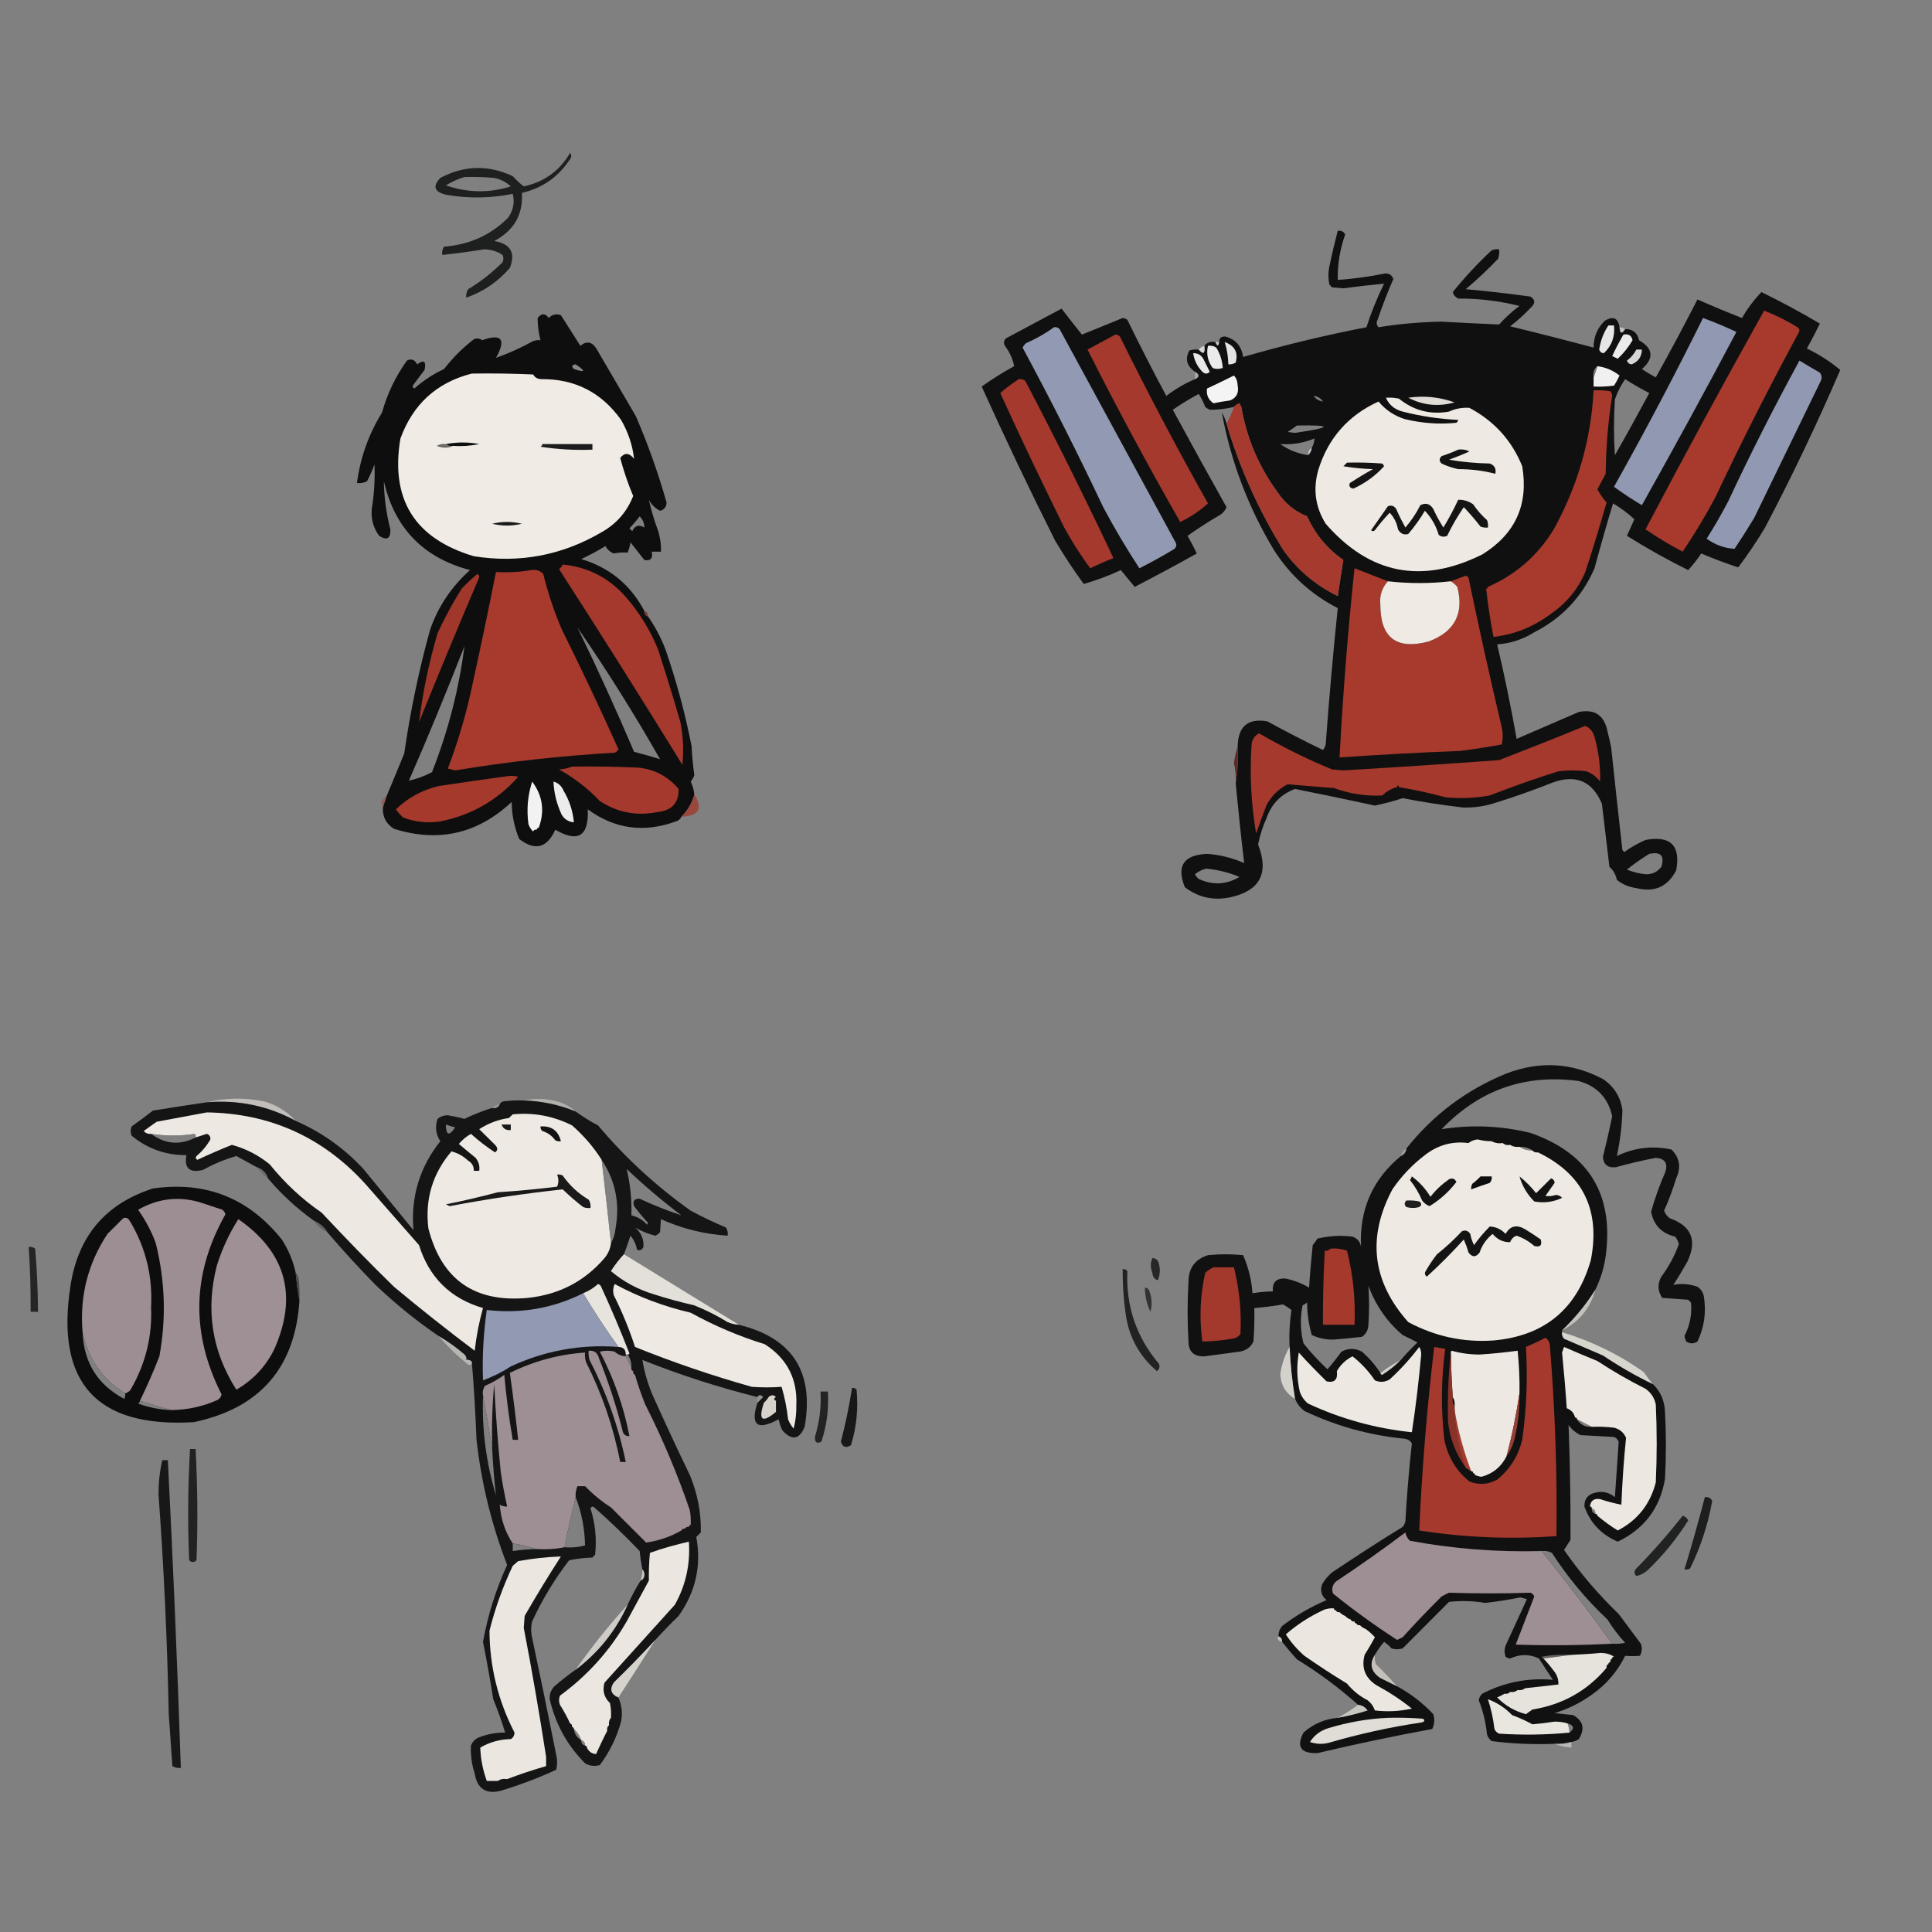 <?xml version="1.0" encoding="UTF-8"?>
<svg xmlns="http://www.w3.org/2000/svg" xmlns:xlink="http://www.w3.org/1999/xlink" width="50pt" height="50pt" viewBox="0 0 50 50" version="1.1">
<rect x="0" y="0" width="50" height="50" fill="#808080" stroke="none"/>
<defs>
<filter id="alpha" filterUnits="objectBoundingBox" x="0%" y="0%" width="100%" height="100%">
  <feColorMatrix type="matrix" in="SourceGraphic" values="0 0 0 0 1 0 0 0 0 1 0 0 0 0 1 0 0 0 1 0"/>
</filter>
<mask id="mask0">
  <g filter="url(#alpha)">
<rect x="0" y="0" width="50" height="50" style="fill:rgb(0%,0%,0%);fill-opacity:0.784;stroke:none;"/>
  </g>
</mask>
<clipPath id="clip1">
  <rect width="50" height="50"/>
</clipPath>
<g id="surface6" clip-path="url(#clip1)">
<path style=" stroke:none;fill-rule:evenodd;fill:rgb(1.176%,1.569%,1.569%);fill-opacity:1;" d="M 14.754 3.957 C 14.801 4.016 14.793 4.082 14.73 4.152 C 14.434 4.59 14.027 4.871 13.508 4.992 C 13.539 5.555 13.301 5.969 12.789 6.238 C 13.215 6.309 13.348 6.543 13.195 6.934 C 12.883 7.293 12.508 7.551 12.066 7.703 C 12.059 7.621 12.074 7.551 12.117 7.484 C 12.441 7.289 12.734 7.059 13.004 6.789 C 13.035 6.727 13.035 6.66 13.004 6.598 C 12.859 6.5 12.699 6.453 12.523 6.453 C 12.164 6.512 11.805 6.559 11.445 6.598 C 11.434 6.52 11.449 6.445 11.492 6.383 C 12.141 6.336 12.691 6.09 13.148 5.637 C 13.285 5.445 13.324 5.238 13.27 5.016 C 12.695 5.133 12.117 5.141 11.539 5.039 C 11.238 4.965 11.191 4.82 11.395 4.605 C 12.012 4.277 12.637 4.262 13.27 4.559 C 13.359 4.656 13.453 4.746 13.555 4.824 C 14.082 4.711 14.484 4.422 14.754 3.957 Z M 12.02 4.582 C 12.277 4.574 12.531 4.582 12.789 4.605 C 12.953 4.637 13.098 4.711 13.219 4.824 C 12.664 5 12.102 4.992 11.539 4.797 C 11.695 4.703 11.855 4.629 12.02 4.582 Z M 12.02 4.582 "/>
</g>
<mask id="mask1">
  <g filter="url(#alpha)">
<rect x="0" y="0" width="50" height="50" style="fill:rgb(0%,0%,0%);fill-opacity:0.925;stroke:none;"/>
  </g>
</mask>
<clipPath id="clip2">
  <rect width="50" height="50"/>
</clipPath>
<g id="surface9" clip-path="url(#clip2)">
<path style=" stroke:none;fill-rule:evenodd;fill:rgb(3.137%,2.353%,2.745%);fill-opacity:1;" d="M 41.914 8.469 C 41.926 8.637 41.973 8.652 42.059 8.516 C 42.254 8.516 42.375 8.609 42.418 8.805 C 42.785 9.02 42.812 9.27 42.492 9.551 C 42.605 9.629 42.727 9.699 42.852 9.766 C 43.223 9.102 43.582 8.43 43.93 7.75 C 44.309 7.918 44.695 8.078 45.082 8.23 C 45.227 7.98 45.395 7.758 45.586 7.559 C 46.102 7.812 46.605 8.082 47.098 8.375 C 46.992 8.594 46.879 8.809 46.762 9.02 C 47.078 9.172 47.363 9.355 47.625 9.574 C 47.031 10.957 46.383 12.316 45.68 13.652 C 45.469 14.008 45.234 14.352 44.984 14.684 C 44.664 14.578 44.348 14.461 44.027 14.324 C 43.926 14.477 43.812 14.621 43.691 14.754 C 43.145 14.484 42.617 14.188 42.105 13.867 C 42.172 13.723 42.234 13.578 42.297 13.438 C 42.129 13.281 41.945 13.148 41.746 13.027 C 41.578 13.582 41.418 14.141 41.266 14.707 C 40.945 15.445 40.426 15.996 39.707 16.363 C 39.414 16.547 39.094 16.652 38.746 16.676 C 38.938 17.484 39.105 18.301 39.25 19.121 C 39.785 18.891 40.32 18.66 40.859 18.426 C 41.273 18.344 41.52 18.512 41.602 18.93 C 41.641 19.074 41.672 19.215 41.699 19.363 C 41.793 20.242 41.887 21.121 41.988 22 C 42.004 22.016 42.02 22.031 42.035 22.051 C 42.207 21.926 42.391 21.824 42.586 21.738 C 43.234 21.617 43.5 21.883 43.379 22.527 C 43.16 22.949 42.816 23.102 42.348 22.984 C 42.156 22.957 41.988 22.887 41.844 22.77 C 41.816 22.633 41.75 22.52 41.652 22.434 C 41.586 21.891 41.523 21.344 41.457 20.801 C 41.211 20.219 40.789 20.035 40.188 20.25 C 39.699 20.445 39.203 20.621 38.699 20.777 C 38.426 20.867 38.148 20.906 37.859 20.898 C 37.336 20.836 36.816 20.758 36.301 20.656 C 36.066 20.734 35.828 20.797 35.582 20.848 C 34.895 20.699 34.203 20.555 33.516 20.418 C 33.148 20.555 32.902 20.809 32.773 21.184 C 32.676 21.402 32.605 21.625 32.559 21.855 C 32.848 22.598 32.609 23.055 31.836 23.223 C 31.402 23.312 31.012 23.227 30.664 22.961 C 30.441 22.41 30.633 22.125 31.238 22.098 C 31.574 22.121 31.895 22.203 32.199 22.336 C 32.117 21.652 32.047 20.965 31.98 20.273 C 32.031 19.961 32.047 19.645 32.031 19.312 C 32.043 18.797 32.297 18.582 32.797 18.668 C 33.27 18.926 33.75 19.176 34.238 19.41 C 34.273 19.367 34.297 19.32 34.309 19.266 C 34.395 18.09 34.5 16.914 34.621 15.738 C 33.93 15.383 33.379 14.879 32.965 14.227 C 32.301 13.121 31.852 11.938 31.621 10.676 C 31.676 10.766 31.715 10.863 31.742 10.965 C 32.086 12.117 32.574 13.203 33.207 14.227 C 33.574 14.746 34.047 15.145 34.621 15.426 C 34.668 15.113 34.715 14.801 34.766 14.492 C 34.348 14.203 34.035 13.824 33.828 13.363 C 33.508 13.234 33.254 13.027 33.062 12.738 C 32.574 12.07 32.262 11.332 32.125 10.531 C 32.309 11.016 32.512 11.492 32.727 11.973 C 32.977 12.414 33.297 12.797 33.684 13.125 C 33.668 12.738 33.691 12.355 33.758 11.973 C 33.492 11.941 33.25 11.848 33.039 11.684 C 32.992 11.629 32.977 11.562 32.988 11.492 C 33.039 11.492 33.086 11.492 33.133 11.492 C 32.902 11.418 32.84 11.266 32.941 11.035 C 33.121 10.969 33.297 10.891 33.469 10.797 C 33.773 10.777 34.078 10.777 34.383 10.797 C 34.156 10.652 33.934 10.508 33.711 10.363 C 33.254 10.172 33.047 10.324 33.086 10.82 C 32.938 10.852 32.855 10.797 32.844 10.652 C 32.891 10.438 32.93 10.223 32.965 10.004 C 33.004 9.902 33.078 9.828 33.18 9.789 C 33.648 9.738 34.059 9.875 34.406 10.195 C 34.469 10.359 34.535 10.52 34.598 10.676 C 35.344 9.926 36.234 9.68 37.262 9.934 C 37.691 9.992 38.082 10.145 38.438 10.391 C 38.727 9.84 39.184 9.52 39.805 9.43 C 40.066 9.445 40.285 9.559 40.449 9.766 C 40.508 9.965 40.434 10.035 40.234 9.98 C 40.023 9.672 39.75 9.605 39.418 9.789 C 39.16 9.918 38.93 10.086 38.723 10.293 C 38.668 10.367 38.652 10.445 38.676 10.531 C 38.961 10.043 39.387 9.84 39.945 9.934 C 39.992 9.969 40 10.008 39.973 10.055 C 39.758 10.109 39.539 10.164 39.324 10.223 C 39.188 10.301 39.074 10.406 38.988 10.531 C 39.426 10.406 39.875 10.363 40.332 10.414 C 40.395 10.492 40.395 10.574 40.332 10.652 C 40.027 10.668 39.723 10.684 39.418 10.699 C 38.922 10.816 38.938 10.926 39.469 11.035 C 40.344 11.129 40.727 10.738 40.617 9.859 C 40.699 9.859 40.777 9.859 40.859 9.859 C 40.984 10.543 40.73 11.016 40.09 11.277 C 39.867 11.289 39.641 11.289 39.418 11.277 C 40.066 12.441 39.906 13.48 38.941 14.395 C 38.73 14.539 38.523 14.684 38.316 14.828 C 38.348 14.906 38.387 14.977 38.438 15.043 C 38.852 14.859 39.219 14.605 39.539 14.277 C 40.074 13.637 40.477 12.918 40.738 12.117 C 40.926 11.512 41.059 10.895 41.148 10.27 C 41.035 9.984 41.035 9.695 41.148 9.406 C 40.359 9.16 39.559 8.961 38.746 8.805 C 38.379 9.109 38.027 9.43 37.691 9.766 C 37.535 9.746 37.512 9.684 37.621 9.574 C 37.887 9.324 38.133 9.059 38.363 8.781 C 37.402 8.684 36.441 8.707 35.484 8.852 C 35.426 9.152 35.387 9.457 35.363 9.766 C 35.316 9.828 35.27 9.828 35.223 9.766 C 35.191 9.477 35.199 9.188 35.246 8.902 C 34.227 9.082 33.227 9.336 32.246 9.668 C 32.223 9.684 32.199 9.699 32.172 9.719 C 32.227 9.906 32.234 10.098 32.199 10.293 C 32.18 10.363 32.141 10.41 32.078 10.438 C 32.02 10.457 31.973 10.488 31.934 10.531 C 31.727 10.582 31.52 10.605 31.309 10.605 C 31.266 10.586 31.227 10.562 31.191 10.531 C 31.148 10.414 31.09 10.301 31.023 10.195 C 30.789 10.32 30.566 10.457 30.352 10.605 C 30.809 11.449 31.273 12.289 31.742 13.125 C 31.703 13.219 31.641 13.289 31.551 13.34 C 31.27 13.504 30.996 13.68 30.734 13.867 C 30.82 14.016 30.898 14.168 30.973 14.324 C 30.445 14.621 29.91 14.906 29.367 15.188 C 29.246 15.047 29.129 14.902 29.008 14.754 C 28.691 14.902 28.371 15.02 28.047 15.113 C 27.781 14.75 27.535 14.375 27.305 13.988 C 26.645 12.672 26.012 11.344 25.406 10.004 C 25.676 9.812 25.953 9.637 26.246 9.477 C 26.211 9.289 26.129 9.113 26.008 8.949 C 25.969 8.879 25.977 8.816 26.031 8.758 C 26.512 8.5 26.992 8.246 27.473 7.988 C 27.648 8.215 27.824 8.438 28 8.66 C 28.352 8.516 28.703 8.375 29.055 8.23 C 29.102 8.234 29.141 8.25 29.176 8.277 C 29.5 8.941 29.836 9.598 30.184 10.246 C 30.414 10.07 30.66 9.926 30.926 9.812 C 31.047 9.758 31.047 9.691 30.926 9.621 C 30.711 9.473 30.664 9.289 30.781 9.07 C 30.859 9.047 30.941 9.039 31.023 9.047 C 31.145 9.184 31.191 9.152 31.168 8.949 C 31.238 8.863 31.332 8.832 31.453 8.852 C 31.504 8.969 31.535 8.969 31.551 8.852 C 31.555 8.746 31.609 8.699 31.719 8.711 C 31.98 8.785 32.133 8.961 32.172 9.238 C 33.227 8.934 34.289 8.676 35.363 8.469 C 35.488 8.082 35.641 7.707 35.82 7.34 C 35.469 7.375 35.117 7.414 34.766 7.461 C 34.668 7.453 34.574 7.445 34.477 7.438 C 34.453 7.414 34.43 7.391 34.406 7.367 C 34.371 7.207 34.371 7.047 34.406 6.887 C 34.469 6.578 34.543 6.273 34.621 5.973 C 34.711 5.961 34.773 5.992 34.812 6.07 C 34.676 6.457 34.613 6.848 34.621 7.246 C 35.031 7.215 35.438 7.16 35.844 7.078 C 35.953 7.074 36.027 7.121 36.059 7.223 C 35.91 7.566 35.773 7.918 35.652 8.277 C 35.613 8.348 35.625 8.41 35.676 8.469 C 36.207 8.383 36.742 8.336 37.285 8.324 C 37.789 8.352 38.293 8.375 38.797 8.398 C 38.957 8.219 39.133 8.059 39.324 7.918 C 38.805 7.789 38.277 7.723 37.738 7.727 C 37.668 7.691 37.617 7.637 37.598 7.559 C 37.906 7.176 38.242 6.816 38.605 6.477 C 38.664 6.453 38.73 6.445 38.797 6.453 C 38.805 6.535 38.797 6.617 38.773 6.695 C 38.504 6.973 38.227 7.238 37.934 7.484 C 38.492 7.535 39.055 7.598 39.609 7.676 C 39.73 7.754 39.738 7.84 39.637 7.941 C 39.465 8.125 39.281 8.293 39.082 8.445 C 39.805 8.621 40.527 8.805 41.242 8.996 C 41.242 8.723 41.336 8.492 41.531 8.301 C 41.746 8.172 41.875 8.227 41.914 8.469 Z M 38.988 10.531 C 39.074 10.406 39.188 10.301 39.324 10.223 C 39.539 10.164 39.758 10.109 39.973 10.055 C 40 10.008 39.992 9.969 39.945 9.934 C 39.387 9.84 38.961 10.043 38.676 10.531 C 38.652 10.445 38.668 10.367 38.723 10.293 C 38.93 10.086 39.16 9.918 39.418 9.789 C 39.75 9.605 40.023 9.672 40.234 9.98 C 40.434 10.035 40.508 9.965 40.449 9.766 C 40.285 9.559 40.066 9.445 39.805 9.43 C 39.184 9.52 38.727 9.84 38.438 10.391 C 38.082 10.145 37.691 9.992 37.262 9.934 C 36.234 9.68 35.344 9.926 34.598 10.676 C 34.535 10.52 34.469 10.359 34.406 10.195 C 34.059 9.875 33.648 9.738 33.18 9.789 C 33.078 9.828 33.004 9.902 32.965 10.004 C 32.93 10.223 32.891 10.438 32.844 10.652 C 32.855 10.797 32.938 10.852 33.086 10.82 C 33.047 10.324 33.254 10.172 33.711 10.363 C 33.934 10.508 34.156 10.652 34.383 10.797 C 34.078 10.777 33.773 10.777 33.469 10.797 C 33.297 10.891 33.121 10.969 32.941 11.035 C 32.84 11.266 32.902 11.418 33.133 11.492 C 33.086 11.492 33.039 11.492 32.988 11.492 C 32.977 11.562 32.992 11.629 33.039 11.684 C 33.25 11.848 33.492 11.941 33.758 11.973 C 33.691 12.355 33.668 12.738 33.684 13.125 C 33.297 12.797 32.977 12.414 32.727 11.973 C 32.512 11.492 32.309 11.016 32.125 10.531 C 32.109 10.5 32.094 10.469 32.078 10.438 C 32.141 10.41 32.18 10.363 32.199 10.293 C 32.234 10.098 32.227 9.906 32.172 9.719 C 32.199 9.699 32.223 9.684 32.246 9.668 C 33.227 9.336 34.227 9.082 35.246 8.902 C 35.199 9.188 35.191 9.477 35.223 9.766 C 35.27 9.828 35.316 9.828 35.363 9.766 C 35.387 9.457 35.426 9.152 35.484 8.852 C 36.441 8.707 37.402 8.684 38.363 8.781 C 38.133 9.059 37.887 9.324 37.621 9.574 C 37.512 9.684 37.535 9.746 37.691 9.766 C 38.027 9.43 38.379 9.109 38.746 8.805 C 39.559 8.961 40.359 9.16 41.148 9.406 C 41.035 9.695 41.035 9.984 41.148 10.27 C 41.059 10.895 40.926 11.512 40.738 12.117 C 40.477 12.918 40.074 13.637 39.539 14.277 C 39.219 14.605 38.852 14.859 38.438 15.043 C 38.387 14.977 38.348 14.906 38.316 14.828 C 38.523 14.684 38.73 14.539 38.941 14.395 C 39.906 13.48 40.066 12.441 39.418 11.277 C 39.641 11.289 39.867 11.289 40.09 11.277 C 40.73 11.016 40.984 10.543 40.859 9.859 C 40.777 9.859 40.699 9.859 40.617 9.859 C 40.727 10.738 40.344 11.129 39.469 11.035 C 38.938 10.926 38.922 10.816 39.418 10.699 C 39.723 10.684 40.027 10.668 40.332 10.652 C 40.395 10.574 40.395 10.492 40.332 10.414 C 39.875 10.363 39.426 10.406 38.988 10.531 Z M 41.34 9.477 C 41.312 9.578 41.281 9.676 41.242 9.766 C 41.219 9.641 41.254 9.547 41.34 9.477 Z M 42.059 9.812 C 42.262 9.945 42.469 10.062 42.684 10.172 C 42.391 10.711 42.098 11.25 41.793 11.781 C 41.762 11.301 41.762 10.82 41.793 10.34 C 41.855 10.152 41.945 9.977 42.059 9.812 Z M 33.996 10.246 C 34.102 10.258 34.18 10.305 34.238 10.391 C 34.133 10.375 34.055 10.328 33.996 10.246 Z M 33.566 11.012 C 34.5 10.996 34.48 11.062 33.516 11.203 C 33.453 11.195 33.391 11.188 33.324 11.18 C 33.41 11.125 33.488 11.066 33.566 11.012 Z M 33.949 11.59 C 33.871 11.625 33.84 11.691 33.852 11.781 C 33.586 11.738 33.348 11.645 33.133 11.492 C 33.441 11.512 33.738 11.465 34.02 11.348 C 34.016 11.43 33.992 11.508 33.949 11.59 Z M 42.684 22.098 C 42.98 22.035 43.082 22.145 42.996 22.434 C 42.891 22.566 42.758 22.633 42.586 22.625 C 42.422 22.609 42.262 22.57 42.105 22.504 C 42.293 22.355 42.484 22.219 42.684 22.098 Z M 31.215 22.48 C 31.512 22.508 31.801 22.578 32.078 22.695 C 31.734 22.898 31.383 22.914 31.023 22.746 C 30.98 22.711 30.949 22.672 30.926 22.625 C 31.012 22.555 31.109 22.504 31.215 22.48 Z M 31.215 22.48 "/>
</g>
<mask id="mask2">
  <g filter="url(#alpha)">
<rect x="0" y="0" width="50" height="50" style="fill:rgb(0%,0%,0%);fill-opacity:0.941;stroke:none;"/>
  </g>
</mask>
<clipPath id="clip3">
  <rect width="50" height="50"/>
</clipPath>
<g id="surface12" clip-path="url(#clip3)">
<path style=" stroke:none;fill-rule:evenodd;fill:rgb(2.745%,2.353%,2.353%);fill-opacity:1;" d="M 16.676 15.812 C 16.672 15.883 16.703 15.934 16.77 15.953 C 16.957 16.219 17.109 16.508 17.227 16.82 C 17.508 17.637 17.734 18.469 17.898 19.312 C 17.91 19.562 17.934 19.812 17.969 20.059 C 17.949 20.121 17.918 20.176 17.875 20.227 C 17.926 20.332 17.957 20.445 17.969 20.562 C 17.91 20.781 17.797 20.973 17.633 21.137 C 17.609 21.199 17.559 21.238 17.492 21.258 C 16.668 21.559 15.91 21.457 15.211 20.945 C 15.242 21.641 14.961 21.816 14.371 21.473 C 14.16 21.945 13.848 22.027 13.438 21.715 C 13.309 21.406 13.246 21.086 13.242 20.754 C 12.363 21.578 11.348 21.812 10.195 21.449 C 9.992 21.32 9.895 21.137 9.91 20.898 C 9.941 20.801 9.973 20.707 10.004 20.609 C 10.156 20.242 10.309 19.875 10.461 19.504 C 10.617 18.418 10.84 17.348 11.133 16.289 C 11.344 15.688 11.691 15.176 12.164 14.754 C 10.953 14.434 10.211 13.664 9.934 12.453 C 9.941 12.871 9.996 13.289 10.102 13.699 C 10.113 13.938 10.016 13.996 9.812 13.867 C 9.664 13.664 9.598 13.43 9.621 13.172 C 9.684 12.789 9.707 12.406 9.691 12.02 C 9.637 12.168 9.574 12.312 9.5 12.453 C 9.418 12.496 9.332 12.512 9.238 12.5 C 9.324 11.848 9.539 11.242 9.887 10.676 C 10.023 10.188 10.238 9.742 10.531 9.332 C 10.645 9.273 10.734 9.309 10.797 9.43 C 10.973 9.297 11.035 9.348 10.988 9.574 C 10.891 9.699 10.797 9.828 10.699 9.957 C 10.668 9.996 10.676 10.027 10.723 10.055 C 10.957 9.848 11.211 9.68 11.492 9.551 C 11.715 9.262 11.973 9.004 12.262 8.781 C 12.336 8.746 12.41 8.754 12.477 8.805 C 12.984 8.625 13.105 8.777 12.836 9.262 C 13.164 9.145 13.484 9 13.797 8.828 C 13.859 8.805 13.922 8.797 13.988 8.805 C 13.938 8.613 13.914 8.422 13.914 8.23 C 14.012 8.102 14.109 8.102 14.203 8.23 C 14.289 8.137 14.395 8.113 14.516 8.156 C 14.684 8.422 14.852 8.684 15.02 8.949 C 15.188 8.812 15.332 8.844 15.449 9.047 C 15.785 9.621 16.121 10.195 16.457 10.773 C 16.77 11.5 17.035 12.242 17.25 13.004 C 17.25 13.117 17.191 13.191 17.082 13.219 C 16.957 13.156 16.859 13.059 16.793 12.934 C 16.852 13.203 16.934 13.477 17.035 13.746 C 17.086 13.918 17.113 14.094 17.105 14.277 C 17.027 14.277 16.945 14.277 16.867 14.277 C 16.902 14.449 16.84 14.523 16.676 14.492 C 16.555 14.34 16.434 14.188 16.316 14.035 C 16.305 14.129 16.277 14.215 16.242 14.301 C 16.117 14.293 16 14.301 15.883 14.324 C 15.789 14.285 15.719 14.223 15.668 14.133 C 15.465 14.258 15.258 14.367 15.043 14.469 C 15.777 14.688 16.32 15.137 16.676 15.812 Z M 16.676 13.652 C 16.535 13.57 16.43 13.602 16.363 13.746 C 16.34 13.723 16.316 13.699 16.289 13.676 C 16.383 13.574 16.473 13.473 16.555 13.363 C 16.633 13.441 16.676 13.539 16.676 13.652 Z M 14.945 16.242 C 15.711 17.352 16.422 18.488 17.082 19.648 C 16.859 19.578 16.637 19.516 16.41 19.457 C 15.949 18.375 15.461 17.301 14.945 16.242 Z M 12.02 16.723 C 11.879 17.832 11.598 18.922 11.18 19.984 C 10.988 20.086 10.785 20.16 10.582 20.203 C 11.086 19.051 11.562 17.891 12.02 16.723 Z M 12.02 16.723 "/>
</g>
<mask id="mask3">
  <g filter="url(#alpha)">
<rect x="0" y="0" width="50" height="50" style="fill:rgb(0%,0%,0%);fill-opacity:0.945;stroke:none;"/>
  </g>
</mask>
<clipPath id="clip4">
  <rect width="50" height="50"/>
</clipPath>
<g id="surface15" clip-path="url(#clip4)">
<path style=" stroke:none;fill-rule:evenodd;fill:rgb(94.902%,94.902%,94.902%);fill-opacity:1;" d="M 41.625 8.422 C 41.676 8.422 41.723 8.422 41.77 8.422 C 41.801 8.711 41.711 8.949 41.508 9.141 C 41.445 9.137 41.406 9.105 41.387 9.047 C 41.422 8.816 41.5 8.609 41.625 8.422 Z M 41.625 8.422 "/>
</g>
<mask id="mask4">
  <g filter="url(#alpha)">
<rect x="0" y="0" width="50" height="50" style="fill:rgb(0%,0%,0%);fill-opacity:0.627;stroke:none;"/>
  </g>
</mask>
<clipPath id="clip5">
  <rect width="50" height="50"/>
</clipPath>
<g id="surface18" clip-path="url(#clip5)">
<path style=" stroke:none;fill-rule:evenodd;fill:rgb(89.804%,89.804%,89.804%);fill-opacity:1;" d="M 41.914 8.469 C 41.969 8.473 42.016 8.488 42.059 8.516 C 41.973 8.652 41.926 8.637 41.914 8.469 Z M 41.914 8.469 "/>
</g>
<mask id="mask5">
  <g filter="url(#alpha)">
<rect x="0" y="0" width="50" height="50" style="fill:rgb(0%,0%,0%);fill-opacity:0.753;stroke:none;"/>
  </g>
</mask>
<clipPath id="clip6">
  <rect width="50" height="50"/>
</clipPath>
<g id="surface21" clip-path="url(#clip6)">
<path style=" stroke:none;fill-rule:evenodd;fill:rgb(86.275%,86.275%,86.275%);fill-opacity:1;" d="M 31.453 8.852 C 31.484 8.852 31.52 8.852 31.551 8.852 C 31.535 8.969 31.504 8.969 31.453 8.852 Z M 31.453 8.852 "/>
</g>
<mask id="mask6">
  <g filter="url(#alpha)">
<rect x="0" y="0" width="50" height="50" style="fill:rgb(0%,0%,0%);fill-opacity:0.996;stroke:none;"/>
  </g>
</mask>
<clipPath id="clip7">
  <rect width="50" height="50"/>
</clipPath>
<g id="surface24" clip-path="url(#clip7)">
<path style=" stroke:none;fill-rule:evenodd;fill:rgb(89.804%,89.804%,89.804%);fill-opacity:1;" d="M 31.695 8.852 C 31.953 8.945 32.051 9.121 31.98 9.383 C 31.922 9.418 31.859 9.434 31.789 9.43 C 31.785 9.23 31.754 9.039 31.695 8.852 Z M 31.695 8.852 "/>
</g>
<mask id="mask7">
  <g filter="url(#alpha)">
<rect x="0" y="0" width="50" height="50" style="fill:rgb(0%,0%,0%);fill-opacity:0.91;stroke:none;"/>
  </g>
</mask>
<clipPath id="clip8">
  <rect width="50" height="50"/>
</clipPath>
<g id="surface27" clip-path="url(#clip8)">
<path style=" stroke:none;fill-rule:evenodd;fill:rgb(91.765%,91.765%,91.765%);fill-opacity:1;" d="M 42.348 9.047 C 42.395 9.047 42.441 9.047 42.492 9.047 C 42.488 9.23 42.402 9.359 42.227 9.43 C 42.164 9.422 42.125 9.391 42.105 9.332 C 42.211 9.254 42.289 9.16 42.348 9.047 Z M 42.348 9.047 "/>
</g>
<mask id="mask8">
  <g filter="url(#alpha)">
<rect x="0" y="0" width="50" height="50" style="fill:rgb(0%,0%,0%);fill-opacity:0.647;stroke:none;"/>
  </g>
</mask>
<clipPath id="clip9">
  <rect width="50" height="50"/>
</clipPath>
<g id="surface30" clip-path="url(#clip9)">
<path style=" stroke:none;fill-rule:evenodd;fill:rgb(79.608%,78.039%,76.078%);fill-opacity:1;" d="M 14.898 9.43 C 15.168 9.609 15.152 9.648 14.852 9.551 C 14.785 9.48 14.801 9.438 14.898 9.43 Z M 14.898 9.43 "/>
</g>
<mask id="mask9">
  <g filter="url(#alpha)">
<rect x="0" y="0" width="50" height="50" style="fill:rgb(0%,0%,0%);fill-opacity:0.961;stroke:none;"/>
  </g>
</mask>
<clipPath id="clip10">
  <rect width="50" height="50"/>
</clipPath>
<g id="surface33" clip-path="url(#clip10)">
<path style=" stroke:none;fill-rule:evenodd;fill:rgb(97.255%,97.255%,97.255%);fill-opacity:1;" d="M 41.34 9.477 C 41.555 9.504 41.746 9.586 41.914 9.719 C 41.871 9.809 41.824 9.898 41.77 9.98 C 41.594 10.004 41.418 10.012 41.242 10.004 C 41.242 9.926 41.242 9.844 41.242 9.766 C 41.281 9.676 41.312 9.578 41.34 9.477 Z M 41.34 9.477 "/>
</g>
<mask id="mask10">
  <g filter="url(#alpha)">
<rect x="0" y="0" width="50" height="50" style="fill:rgb(0%,0%,0%);fill-opacity:0.627;stroke:none;"/>
  </g>
</mask>
<clipPath id="clip11">
  <rect width="50" height="50"/>
</clipPath>
<g id="surface36" clip-path="url(#clip11)">
<path style=" stroke:none;fill-rule:evenodd;fill:rgb(76.471%,76.471%,76.471%);fill-opacity:1;" d="M 30.926 9.621 C 31.047 9.691 31.047 9.758 30.926 9.812 C 30.926 9.75 30.926 9.684 30.926 9.621 Z M 30.926 9.621 "/>
</g>
<mask id="mask11">
  <g filter="url(#alpha)">
<rect x="0" y="0" width="50" height="50" style="fill:rgb(0%,0%,0%);fill-opacity:0.992;stroke:none;"/>
  </g>
</mask>
<clipPath id="clip12">
  <rect width="50" height="50"/>
</clipPath>
<g id="surface39" clip-path="url(#clip12)">
<path style=" stroke:none;fill-rule:evenodd;fill:rgb(96.471%,96.471%,96.471%);fill-opacity:1;" d="M 31.934 9.719 C 31.996 9.781 32.027 9.871 32.031 9.98 C 32.066 10.164 32.004 10.293 31.836 10.363 C 31.691 10.383 31.547 10.406 31.406 10.438 C 31.27 10.344 31.215 10.219 31.238 10.055 C 31.477 9.945 31.707 9.832 31.934 9.719 Z M 31.934 9.719 "/>
</g>
<mask id="mask12">
  <g filter="url(#alpha)">
<rect x="0" y="0" width="50" height="50" style="fill:rgb(0%,0%,0%);fill-opacity:0.996;stroke:none;"/>
  </g>
</mask>
<clipPath id="clip13">
  <rect width="50" height="50"/>
</clipPath>
<g id="surface42" clip-path="url(#clip13)">
<path style=" stroke:none;fill-rule:evenodd;fill:rgb(65.098%,22.353%,17.647%);fill-opacity:1;" d="M 32.078 10.438 C 32.094 10.469 32.109 10.5 32.125 10.531 C 32.262 11.332 32.574 12.07 33.062 12.738 C 33.254 13.027 33.508 13.234 33.828 13.363 C 34.035 13.824 34.348 14.203 34.766 14.492 C 34.715 14.801 34.668 15.113 34.621 15.426 C 34.047 15.145 33.574 14.746 33.207 14.227 C 32.574 13.203 32.086 12.117 31.742 10.965 C 31.816 10.828 31.883 10.684 31.934 10.531 C 31.973 10.488 32.02 10.457 32.078 10.438 Z M 32.078 10.438 "/>
</g>
<mask id="mask13">
  <g filter="url(#alpha)">
<rect x="0" y="0" width="50" height="50" style="fill:rgb(0%,0%,0%);fill-opacity:0.965;stroke:none;"/>
  </g>
</mask>
<clipPath id="clip14">
  <rect width="50" height="50"/>
</clipPath>
<g id="surface45" clip-path="url(#clip14)">
<path style=" stroke:none;fill-rule:evenodd;fill:rgb(80%,78.824%,76.471%);fill-opacity:1;" d="M 33.949 11.59 C 33.941 11.668 33.91 11.73 33.852 11.781 C 33.84 11.691 33.871 11.625 33.949 11.59 Z M 33.949 11.59 "/>
</g>
<mask id="mask14">
  <g filter="url(#alpha)">
<rect x="0" y="0" width="50" height="50" style="fill:rgb(0%,0%,0%);fill-opacity:0.863;stroke:none;"/>
  </g>
</mask>
<clipPath id="clip15">
  <rect width="50" height="50"/>
</clipPath>
<g id="surface48" clip-path="url(#clip15)">
<path style=" stroke:none;fill-rule:evenodd;fill:rgb(51.373%,17.647%,14.118%);fill-opacity:1;" d="M 16.676 15.812 C 16.742 15.832 16.773 15.883 16.77 15.953 C 16.703 15.934 16.672 15.883 16.676 15.812 Z M 16.676 15.812 "/>
</g>
<mask id="mask15">
  <g filter="url(#alpha)">
<rect x="0" y="0" width="50" height="50" style="fill:rgb(0%,0%,0%);fill-opacity:0.996;stroke:none;"/>
  </g>
</mask>
<clipPath id="clip16">
  <rect width="50" height="50"/>
</clipPath>
<g id="surface51" clip-path="url(#clip16)">
<path style=" stroke:none;fill-rule:evenodd;fill:rgb(65.098%,22.353%,17.647%);fill-opacity:1;" d="M 36.203 20.371 C 36.188 20.305 36.172 20.305 36.156 20.371 C 36.012 20.406 35.887 20.48 35.773 20.586 C 35.344 20.609 34.93 20.543 34.523 20.395 C 34.121 20.363 33.723 20.332 33.324 20.297 C 33.082 20.422 32.898 20.605 32.773 20.848 C 32.68 21.086 32.594 21.328 32.508 21.57 C 32.379 20.809 32.34 20.039 32.391 19.266 C 32.406 19.133 32.473 19.039 32.582 18.977 C 33.191 19.332 33.82 19.645 34.477 19.914 C 34.574 19.922 34.668 19.93 34.766 19.938 C 36.109 19.859 37.453 19.77 38.797 19.672 C 39.543 19.383 40.285 19.09 41.027 18.785 C 41.152 18.84 41.23 18.938 41.266 19.074 C 41.375 19.453 41.422 19.836 41.41 20.227 C 41.316 20.102 41.199 20.012 41.051 19.961 C 40.812 19.93 40.57 19.93 40.332 19.961 C 39.734 20.148 39.141 20.359 38.555 20.586 C 38.176 20.656 37.789 20.672 37.402 20.633 C 37.008 20.523 36.609 20.438 36.203 20.371 Z M 36.203 20.371 "/>
</g>
<mask id="mask16">
  <g filter="url(#alpha)">
<rect x="0" y="0" width="50" height="50" style="fill:rgb(0%,0%,0%);fill-opacity:0.878;stroke:none;"/>
  </g>
</mask>
<clipPath id="clip17">
  <rect width="50" height="50"/>
</clipPath>
<g id="surface54" clip-path="url(#clip17)">
<path style=" stroke:none;fill-rule:evenodd;fill:rgb(34.51%,12.157%,9.804%);fill-opacity:1;" d="M 32.031 19.312 C 32.047 19.645 32.031 19.961 31.98 20.273 C 31.992 20.094 31.973 19.918 31.934 19.746 C 31.957 19.594 31.988 19.449 32.031 19.312 Z M 32.031 19.312 "/>
</g>
<mask id="mask17">
  <g filter="url(#alpha)">
<rect x="0" y="0" width="50" height="50" style="fill:rgb(0%,0%,0%);fill-opacity:0.988;stroke:none;"/>
  </g>
</mask>
<clipPath id="clip18">
  <rect width="50" height="50"/>
</clipPath>
<g id="surface57" clip-path="url(#clip18)">
<path style=" stroke:none;fill-rule:evenodd;fill:rgb(93.725%,93.725%,93.725%);fill-opacity:1;" d="M 14.324 20.227 C 14.449 20.262 14.535 20.34 14.586 20.465 C 14.738 20.719 14.824 20.988 14.852 21.281 C 14.719 21.27 14.613 21.207 14.539 21.09 C 14.41 20.816 14.336 20.527 14.324 20.227 Z M 14.324 20.227 "/>
</g>
<mask id="mask18">
  <g filter="url(#alpha)">
<rect x="0" y="0" width="50" height="50" style="fill:rgb(0%,0%,0%);fill-opacity:0.98;stroke:none;"/>
  </g>
</mask>
<clipPath id="clip19">
  <rect width="50" height="50"/>
</clipPath>
<g id="surface60" clip-path="url(#clip19)">
<path style=" stroke:none;fill-rule:evenodd;fill:rgb(96.863%,96.863%,96.863%);fill-opacity:1;" d="M 13.941 21.426 C 13.906 21.426 13.891 21.441 13.891 21.473 C 13.844 21.465 13.812 21.48 13.797 21.52 C 13.746 21.469 13.703 21.406 13.676 21.328 C 13.625 20.953 13.656 20.586 13.773 20.227 C 14.047 20.598 14.102 20.996 13.941 21.426 Z M 13.941 21.426 "/>
</g>
<mask id="mask19">
  <g filter="url(#alpha)">
<rect x="0" y="0" width="50" height="50" style="fill:rgb(0%,0%,0%);fill-opacity:0.776;stroke:none;"/>
  </g>
</mask>
<clipPath id="clip20">
  <rect width="50" height="50"/>
</clipPath>
<g id="surface63" clip-path="url(#clip20)">
<path style=" stroke:none;fill-rule:evenodd;fill:rgb(62.745%,21.569%,16.863%);fill-opacity:1;" d="M 17.969 20.562 C 18.199 20.926 18.09 21.117 17.633 21.137 C 17.797 20.973 17.91 20.781 17.969 20.562 Z M 17.969 20.562 "/>
</g>
<mask id="mask20">
  <g filter="url(#alpha)">
<rect x="0" y="0" width="50" height="50" style="fill:rgb(0%,0%,0%);fill-opacity:0.427;stroke:none;"/>
  </g>
</mask>
<clipPath id="clip21">
  <rect width="50" height="50"/>
</clipPath>
<g id="surface66" clip-path="url(#clip21)">
<path style=" stroke:none;fill-rule:evenodd;fill:rgb(64.314%,21.961%,17.255%);fill-opacity:1;" d="M 10.004 20.609 C 9.973 20.707 9.941 20.801 9.91 20.898 C 9.836 20.773 9.867 20.676 10.004 20.609 Z M 10.004 20.609 "/>
</g>
<mask id="mask21">
  <g filter="url(#alpha)">
<rect x="0" y="0" width="50" height="50" style="fill:rgb(0%,0%,0%);fill-opacity:0.922;stroke:none;"/>
  </g>
</mask>
<clipPath id="clip22">
  <rect width="50" height="50"/>
</clipPath>
<g id="surface69" clip-path="url(#clip22)">
<path style=" stroke:none;fill-rule:evenodd;fill:rgb(3.529%,3.137%,3.137%);fill-opacity:1;" d="M 41.289 33.375 C 41.051 33.758 40.762 34.109 40.426 34.43 C 40.426 34.445 40.426 34.461 40.426 34.477 C 40.418 34.539 40.434 34.598 40.477 34.645 C 40.812 34.789 41.148 34.934 41.484 35.078 C 41.898 35.355 42.328 35.605 42.777 35.82 C 42.977 36.012 43.078 36.254 43.09 36.539 C 43.121 37.117 43.121 37.691 43.09 38.27 C 42.965 39.023 42.555 39.57 41.867 39.898 C 41.445 39.719 41.156 39.414 41.004 38.988 C 41 38.789 41.098 38.672 41.289 38.629 C 41.48 38.582 41.648 38.625 41.793 38.746 C 41.828 38.266 41.859 37.785 41.891 37.309 C 41.867 37.254 41.828 37.211 41.77 37.188 C 41.484 37.172 41.195 37.156 40.906 37.141 C 40.777 37.078 40.672 36.992 40.594 36.875 C 40.633 37.867 40.648 38.859 40.645 39.852 C 40.586 39.941 40.531 40.027 40.477 40.113 C 40.891 40.707 41.363 41.262 41.891 41.77 C 42.082 42.027 42.273 42.281 42.465 42.539 C 42.504 42.648 42.496 42.75 42.441 42.852 C 42.312 42.863 42.184 42.863 42.059 42.852 C 41.859 43.258 41.574 43.594 41.195 43.859 C 40.902 44.07 40.582 44.227 40.234 44.336 C 40.395 44.355 40.555 44.371 40.715 44.387 C 40.977 44.539 41.023 44.746 40.859 45.008 C 40.801 45.047 40.734 45.07 40.668 45.082 C 40.527 45.121 40.383 45.137 40.234 45.129 C 39.688 45.152 39.141 45.129 38.605 45.059 C 38.547 45.016 38.508 44.957 38.484 44.891 C 38.453 44.582 38.383 44.289 38.27 44 C 38.281 43.934 38.312 43.879 38.363 43.832 C 38.934 43.535 39.543 43.418 40.188 43.473 C 40.066 43.289 39.945 43.105 39.828 42.922 C 39.582 42.805 39.336 42.805 39.082 42.922 C 39.039 42.918 39 42.902 38.965 42.875 C 38.93 42.777 38.93 42.684 38.965 42.586 C 39.148 42.188 39.332 41.785 39.516 41.387 C 39.461 41.371 39.402 41.355 39.348 41.34 C 39.047 41.402 38.742 41.449 38.438 41.484 C 38.125 41.43 37.812 41.422 37.5 41.457 C 37.102 41.859 36.699 42.258 36.301 42.66 C 36.203 42.691 36.109 42.691 36.012 42.66 C 35.957 42.594 35.891 42.539 35.82 42.492 C 35.727 42.598 35.648 42.711 35.582 42.828 C 35.434 43.062 35.48 43.262 35.723 43.426 C 35.871 43.5 36.016 43.57 36.156 43.641 C 36.504 43.828 36.816 44.07 37.094 44.363 C 37.133 44.492 37.125 44.621 37.066 44.746 C 36.07 44.93 35.082 45.137 34.094 45.371 C 33.664 45.383 33.543 45.207 33.734 44.84 C 33.984 44.617 34.281 44.488 34.621 44.457 C 34.883 44.41 35.137 44.348 35.391 44.266 C 35.332 44.18 35.25 44.133 35.148 44.121 C 34.66 43.684 34.133 43.293 33.566 42.945 C 33.43 42.797 33.305 42.645 33.18 42.492 C 33.184 42.418 33.152 42.371 33.086 42.348 C 33.086 42.246 33.117 42.16 33.18 42.082 C 33.535 41.809 33.918 41.586 34.332 41.41 C 34.199 41.305 34.16 41.168 34.215 41.004 C 34.281 40.887 34.371 40.781 34.477 40.691 C 35.078 40.289 35.684 39.895 36.301 39.516 C 36.336 39.473 36.359 39.426 36.371 39.371 C 36.41 38.695 36.465 38.023 36.539 37.355 C 36.496 37.285 36.434 37.246 36.348 37.234 C 35.441 37.145 34.578 36.906 33.758 36.516 C 33.648 36.434 33.57 36.328 33.516 36.203 C 33.441 35.762 33.395 35.312 33.375 34.859 C 33.359 34.539 33.375 34.219 33.422 33.902 C 33.352 33.848 33.281 33.801 33.207 33.758 C 32.961 33.801 32.711 33.832 32.461 33.852 C 32.469 34.141 32.461 34.43 32.438 34.719 C 32.367 34.867 32.246 34.957 32.078 34.98 C 31.773 35.023 31.469 35.062 31.168 35.102 C 30.898 35.109 30.762 34.984 30.758 34.719 C 30.727 34.203 30.727 33.691 30.758 33.18 C 30.758 32.82 30.926 32.59 31.262 32.484 C 31.566 32.453 31.871 32.453 32.172 32.484 C 32.309 32.801 32.391 33.125 32.414 33.469 C 32.59 33.441 32.766 33.422 32.941 33.422 C 32.922 33.195 33.023 33.082 33.254 33.086 C 33.477 33.129 33.684 33.207 33.879 33.324 C 33.902 32.957 33.934 32.59 33.973 32.223 C 34.02 32.168 34.059 32.113 34.094 32.055 C 34.395 31.984 34.699 31.965 35.004 32.004 C 35.129 32.051 35.203 32.137 35.223 32.27 C 35.176 31.309 35.52 30.523 36.254 29.918 C 36.336 29.883 36.387 29.816 36.395 29.727 C 37.09 28.848 37.953 28.203 38.988 27.781 C 39.848 27.453 40.68 27.5 41.484 27.926 C 41.766 28.113 41.934 28.379 41.988 28.719 C 41.977 29.125 41.93 29.523 41.844 29.918 C 42.297 29.699 42.77 29.645 43.258 29.75 C 43.473 29.965 43.512 30.215 43.379 30.496 C 43.293 30.781 43.188 31.062 43.066 31.332 C 43.094 31.41 43.145 31.477 43.211 31.527 C 43.777 31.727 43.93 32.105 43.668 32.652 C 43.551 32.859 43.434 33.059 43.305 33.254 C 43.516 33.211 43.723 33.227 43.93 33.301 C 44.023 33.363 44.082 33.453 44.098 33.566 C 44.16 33.969 44.105 34.352 43.93 34.719 C 43.832 34.781 43.738 34.781 43.641 34.719 C 43.617 34.672 43.602 34.625 43.594 34.574 C 43.734 34.301 43.793 34.012 43.762 33.711 C 43.738 33.684 43.715 33.66 43.691 33.637 C 43.465 33.621 43.242 33.605 43.02 33.59 C 42.898 33.414 42.891 33.227 42.996 33.039 C 43.188 32.781 43.34 32.5 43.449 32.199 C 43.43 32.129 43.398 32.062 43.355 32.004 C 43.004 31.922 42.797 31.707 42.73 31.359 C 42.828 31.016 42.945 30.68 43.09 30.352 C 43.176 30.109 43.094 29.984 42.852 29.965 C 42.504 30.031 42.16 30.113 41.82 30.207 C 41.613 30.23 41.5 30.145 41.484 29.941 C 41.57 29.59 41.652 29.238 41.723 28.887 C 41.617 28.414 41.328 28.109 40.859 27.977 C 39.473 27.789 38.289 28.203 37.309 29.223 C 38.078 29.102 38.848 29.133 39.609 29.32 C 41.121 29.848 41.77 30.914 41.555 32.508 C 41.512 32.812 41.422 33.102 41.289 33.375 Z M 39.324 29.68 C 39.449 29.676 39.562 29.707 39.66 29.773 C 39.531 29.777 39.422 29.746 39.324 29.68 Z M 36.254 35.195 C 36.062 35.289 35.887 35.402 35.723 35.531 C 35.594 35.328 35.434 35.145 35.246 34.98 C 35.07 34.887 34.895 34.887 34.719 34.98 C 34.602 35.137 34.484 35.289 34.355 35.438 C 34.133 35.227 33.922 35.004 33.734 34.766 C 33.652 34.438 33.645 34.109 33.711 33.781 C 33.754 33.762 33.793 33.738 33.828 33.711 C 33.828 33.996 33.871 34.277 33.949 34.551 C 34.133 34.633 34.324 34.676 34.523 34.668 C 34.766 34.648 35.004 34.625 35.246 34.598 C 35.355 34.523 35.41 34.418 35.414 34.285 C 35.438 33.945 35.438 33.609 35.414 33.277 C 35.602 33.781 35.895 34.207 36.301 34.551 C 36.43 34.613 36.555 34.676 36.684 34.742 C 36.531 34.887 36.387 35.039 36.254 35.195 Z M 37.645 36.492 C 37.734 37.031 37.879 37.559 38.074 38.074 C 38.027 38.043 37.98 38.012 37.934 37.98 C 37.762 37.5 37.668 37.004 37.645 36.492 Z M 40.812 36.73 C 40.941 36.797 41.07 36.859 41.195 36.926 C 41.027 36.938 40.898 36.871 40.812 36.73 Z M 41.195 39.035 C 41.262 39.059 41.293 39.105 41.289 39.18 C 41.223 39.156 41.191 39.109 41.195 39.035 Z M 39.898 40.141 C 39.992 40.129 40.082 40.145 40.164 40.188 C 40.57 40.82 41.051 41.395 41.602 41.914 C 41.734 42.129 41.887 42.328 42.059 42.516 C 41.949 42.539 41.836 42.547 41.723 42.539 C 41.133 41.727 40.527 40.926 39.898 40.141 Z M 40.57 44.602 C 40.738 44.652 40.754 44.734 40.617 44.84 C 40.613 44.758 40.598 44.68 40.57 44.602 Z M 40.57 44.602 "/>
</g>
<mask id="mask22">
  <g filter="url(#alpha)">
<rect x="0" y="0" width="50" height="50" style="fill:rgb(0%,0%,0%);fill-opacity:0.757;stroke:none;"/>
  </g>
</mask>
<clipPath id="clip23">
  <rect width="50" height="50"/>
</clipPath>
<g id="surface72" clip-path="url(#clip23)">
<path style=" stroke:none;fill-rule:evenodd;fill:rgb(84.706%,83.137%,80.784%);fill-opacity:1;" d="M 7.652 29.008 C 6.934 28.617 6.168 28.461 5.352 28.527 C 5.836 28.41 6.332 28.402 6.836 28.504 C 7.16 28.598 7.43 28.766 7.652 29.008 Z M 7.652 29.008 "/>
</g>
<mask id="mask23">
  <g filter="url(#alpha)">
<rect x="0" y="0" width="50" height="50" style="fill:rgb(0%,0%,0%);fill-opacity:0.525;stroke:none;"/>
  </g>
</mask>
<clipPath id="clip24">
  <rect width="50" height="50"/>
</clipPath>
<g id="surface75" clip-path="url(#clip24)">
<path style=" stroke:none;fill-rule:evenodd;fill:rgb(87.059%,85.49%,83.137%);fill-opacity:1;" d="M 13.555 28.48 C 13.836 28.418 14.125 28.426 14.418 28.504 C 14.605 28.555 14.766 28.645 14.898 28.766 C 14.469 28.59 14.023 28.496 13.555 28.48 Z M 13.555 28.48 "/>
</g>
<mask id="mask24">
  <g filter="url(#alpha)">
<rect x="0" y="0" width="50" height="50" style="fill:rgb(0%,0%,0%);fill-opacity:0.914;stroke:none;"/>
  </g>
</mask>
<clipPath id="clip25">
  <rect width="50" height="50"/>
</clipPath>
<g id="surface78" clip-path="url(#clip25)">
<path style=" stroke:none;fill-rule:evenodd;fill:rgb(4.314%,4.314%,4.706%);fill-opacity:1;" d="M 13.555 28.48 C 14.023 28.496 14.469 28.59 14.898 28.766 C 15.082 28.898 15.273 29.02 15.477 29.125 C 16.184 29.965 16.984 30.699 17.875 31.332 C 18.172 31.492 18.477 31.637 18.785 31.766 C 18.828 31.832 18.844 31.902 18.832 31.98 C 18.23 31.941 17.656 31.801 17.105 31.551 C 17.098 31.652 17.09 31.766 17.082 31.887 C 17.051 31.926 17.008 31.957 16.961 31.98 C 16.77 31.934 16.594 31.859 16.434 31.766 C 16.594 31.898 16.664 32.066 16.652 32.27 C 16.617 32.348 16.559 32.375 16.484 32.34 C 16.461 32.203 16.406 32.086 16.316 31.98 C 16.262 32.145 16.207 32.305 16.148 32.461 C 16.023 32.594 15.914 32.738 15.812 32.895 C 16.133 33.168 16.504 33.367 16.914 33.492 C 17.262 33.605 17.613 33.699 17.969 33.781 C 18.27 33.902 18.559 34.047 18.832 34.215 C 18.926 34.254 19.023 34.277 19.121 34.285 C 20.508 34.625 21.074 35.504 20.824 36.926 C 20.688 37.258 20.492 37.289 20.25 37.02 C 20.203 36.93 20.172 36.832 20.152 36.73 C 19.598 37.031 19.414 36.891 19.602 36.301 C 19.648 36.254 19.695 36.207 19.746 36.156 C 19.691 36.094 19.645 36.094 19.602 36.156 C 18.586 35.902 17.594 35.582 16.625 35.195 C 16.676 35.512 16.766 35.816 16.891 36.109 C 17.203 36.801 17.52 37.488 17.852 38.172 C 18.051 38.648 18.148 39.145 18.137 39.66 C 18.098 39.699 18.059 39.738 18.02 39.777 C 18.156 40.52 18.004 41.199 17.562 41.82 C 17.352 42.023 17.152 42.23 16.961 42.441 C 16.613 42.816 16.254 43.184 15.883 43.547 C 15.773 43.719 15.812 43.848 16.004 43.93 C 16.09 44.129 16.117 44.336 16.074 44.555 C 15.961 44.965 15.777 45.34 15.523 45.68 C 15.387 45.719 15.262 45.703 15.141 45.633 C 14.68 45.172 14.375 44.617 14.227 43.977 C 14.219 43.848 14.258 43.734 14.348 43.641 C 14.523 43.488 14.711 43.344 14.898 43.211 C 15.488 42.766 15.938 42.203 16.242 41.531 C 16.344 41.316 16.453 41.105 16.578 40.906 C 16.648 40.875 16.68 40.82 16.676 40.738 C 16.672 40.688 16.656 40.648 16.625 40.617 C 16.594 40.461 16.57 40.301 16.555 40.141 C 16.18 39.75 15.789 39.371 15.379 39.012 C 15.34 38.977 15.309 38.988 15.281 39.035 C 15.406 39.426 15.445 39.828 15.402 40.234 C 15.379 40.258 15.355 40.281 15.332 40.309 C 15.129 40.316 14.926 40.34 14.73 40.379 C 14.352 40.871 14.031 41.398 13.773 41.961 C 13.738 42.105 13.738 42.25 13.773 42.395 C 13.988 43.402 14.195 44.41 14.395 45.418 C 14.426 45.547 14.426 45.672 14.395 45.801 C 13.922 46.02 13.434 46.203 12.934 46.352 C 12.562 46.434 12.348 46.281 12.285 45.898 C 12.207 45.66 12.176 45.422 12.188 45.176 C 12.227 45.074 12.301 45 12.402 44.961 C 12.621 44.875 12.844 44.836 13.074 44.84 C 12.984 44.551 12.883 44.262 12.766 43.977 C 12.688 43.48 12.598 42.984 12.5 42.492 C 12.625 41.801 12.832 41.137 13.125 40.5 C 12.719 39.453 12.457 38.375 12.332 37.262 C 12.305 36.574 12.266 35.902 12.211 35.246 C 12.18 35.203 12.129 35.184 12.066 35.195 C 12.078 35.141 12.062 35.094 12.02 35.055 C 11.809 34.871 11.582 34.711 11.348 34.574 C 10.77 34.18 10.227 33.738 9.719 33.254 C 9.285 32.809 8.867 32.355 8.469 31.887 C 8.387 31.754 8.273 31.66 8.133 31.598 C 7.688 31.281 7.289 30.914 6.934 30.496 C 6.887 30.352 6.789 30.254 6.645 30.207 C 6.473 30.113 6.293 30.016 6.117 29.918 C 5.816 30.004 5.527 30.125 5.254 30.277 C 4.906 30.363 4.762 30.234 4.824 29.895 C 4.289 29.898 3.816 29.73 3.406 29.391 C 3.375 29.312 3.375 29.23 3.406 29.152 C 3.594 29.02 3.777 28.883 3.957 28.742 C 4.422 28.668 4.887 28.594 5.352 28.527 C 6.168 28.461 6.934 28.617 7.652 29.008 C 8.324 29.301 8.906 29.715 9.406 30.254 C 9.836 30.781 10.27 31.309 10.699 31.836 C 10.629 30.977 10.859 30.211 11.395 29.535 C 11.277 29.348 11.254 29.156 11.324 28.957 C 11.398 28.895 11.488 28.863 11.59 28.863 C 11.734 28.887 11.879 28.918 12.02 28.957 C 12.25 28.844 12.492 28.75 12.738 28.672 C 12.836 28.688 12.898 28.656 12.934 28.574 C 12.953 28.539 12.984 28.516 13.027 28.504 C 13.203 28.48 13.379 28.473 13.555 28.48 Z M 11.539 29.102 C 11.617 29.133 11.695 29.156 11.781 29.176 C 11.625 29.41 11.543 29.387 11.539 29.102 Z M 3.91 29.344 C 4.289 29.402 4.664 29.402 5.039 29.344 C 5.062 29.371 5.07 29.402 5.062 29.438 C 4.656 29.645 4.273 29.613 3.91 29.344 Z M 15.57 30.016 C 15.926 30.551 16.047 31.141 15.93 31.789 C 15.918 31.934 15.879 32.059 15.812 32.172 C 15.734 31.453 15.656 30.734 15.57 30.016 Z M 17.633 31.453 C 17.266 31.328 16.906 31.188 16.555 31.023 C 16.414 31.02 16.367 31.082 16.41 31.215 C 16.523 31.363 16.641 31.508 16.77 31.645 C 16.762 31.66 16.754 31.68 16.746 31.695 C 16.633 31.57 16.496 31.488 16.34 31.453 C 16.352 31.047 16.312 30.645 16.219 30.254 C 16.672 30.684 17.145 31.082 17.633 31.453 Z M 16.195 35.055 C 16.211 35.055 16.227 35.055 16.242 35.055 C 16.312 35.152 16.344 35.266 16.34 35.391 C 16.293 35.297 16.242 35.199 16.195 35.102 C 16.195 35.086 16.195 35.07 16.195 35.055 Z M 12.5 36.109 C 12.586 36.57 12.664 37.035 12.738 37.5 C 12.758 37.902 12.789 38.301 12.836 38.699 C 12.582 37.859 12.469 36.996 12.5 36.109 Z M 15.141 38.461 C 15.074 38.461 15.012 38.461 14.945 38.461 C 14.984 38.285 15.051 38.285 15.141 38.461 Z M 14.898 38.746 C 15.055 39.152 15.133 39.57 15.141 39.996 C 14.965 40.043 14.789 40.059 14.609 40.043 C 14.695 39.602 14.793 39.172 14.898 38.746 Z M 13.27 39.945 C 13.484 39.977 13.691 40.027 13.891 40.09 C 13.684 40.094 13.473 40.109 13.27 40.141 C 13.27 40.074 13.27 40.012 13.27 39.945 Z M 14.852 44.746 C 14.938 44.824 15.004 44.922 15.043 45.035 C 14.934 44.973 14.867 44.875 14.852 44.746 Z M 15.043 45.035 C 15.109 45.055 15.145 45.105 15.141 45.176 C 15.07 45.156 15.039 45.105 15.043 45.035 Z M 15.043 45.035 "/>
</g>
<mask id="mask25">
  <g filter="url(#alpha)">
<rect x="0" y="0" width="50" height="50" style="fill:rgb(0%,0%,0%);fill-opacity:0.996;stroke:none;"/>
  </g>
</mask>
<clipPath id="clip26">
  <rect width="50" height="50"/>
</clipPath>
<g id="surface81" clip-path="url(#clip26)">
<path style=" stroke:none;fill-rule:evenodd;fill:rgb(93.333%,91.765%,89.02%);fill-opacity:1;" d="M 5.062 29.438 C 5.07 29.402 5.062 29.371 5.039 29.344 C 4.664 29.402 4.289 29.402 3.91 29.344 C 3.832 29.352 3.77 29.328 3.719 29.27 C 3.832 29.191 3.941 29.109 4.055 29.031 C 4.488 28.949 4.918 28.871 5.352 28.789 C 6.98 28.812 8.352 29.426 9.453 30.637 C 9.918 31.168 10.379 31.695 10.844 32.223 C 11.105 33.059 11.656 33.605 12.5 33.852 C 12.398 34.215 12.328 34.582 12.285 34.957 C 11.574 34.422 10.879 33.871 10.195 33.301 C 9.555 32.676 8.934 32.035 8.324 31.383 C 7.816 31.035 7.371 30.617 6.98 30.133 C 6.688 29.895 6.363 29.727 6 29.629 C 5.699 29.75 5.402 29.879 5.109 30.016 C 5.062 29.992 5.055 29.957 5.086 29.918 C 5.234 29.793 5.355 29.648 5.445 29.488 C 5.449 29.414 5.418 29.367 5.352 29.344 C 5.254 29.375 5.156 29.406 5.062 29.438 Z M 5.062 29.438 "/>
</g>
<mask id="mask26">
  <g filter="url(#alpha)">
<rect x="0" y="0" width="50" height="50" style="fill:rgb(0%,0%,0%);fill-opacity:0.996;stroke:none;"/>
  </g>
</mask>
<clipPath id="clip27">
  <rect width="50" height="50"/>
</clipPath>
<g id="surface84" clip-path="url(#clip27)">
<path style=" stroke:none;fill-rule:evenodd;fill:rgb(93.725%,92.157%,89.412%);fill-opacity:1;" d="M 15.57 30.016 C 15.656 30.734 15.734 31.453 15.812 32.172 C 15.793 32.32 15.738 32.445 15.645 32.559 C 15.125 33.164 14.461 33.508 13.652 33.59 C 12.281 33.715 11.426 33.117 11.086 31.789 C 10.996 31.035 11.195 30.371 11.684 29.797 C 11.844 29.84 11.988 29.918 12.117 30.039 C 12.219 30.098 12.266 30.188 12.262 30.301 C 12.309 30.301 12.355 30.301 12.402 30.301 C 12.422 30.176 12.387 30.062 12.309 29.965 C 12.164 29.848 12.02 29.727 11.875 29.605 C 11.965 29.5 12.07 29.41 12.188 29.344 C 12.383 29.52 12.59 29.68 12.812 29.824 C 12.887 29.77 12.887 29.707 12.812 29.629 C 12.676 29.496 12.539 29.359 12.402 29.223 C 12.637 29.07 12.895 28.973 13.172 28.934 C 13.203 28.902 13.234 28.871 13.27 28.84 C 13.809 28.785 14.32 28.883 14.805 29.125 C 15.105 29.391 15.363 29.684 15.57 30.016 Z M 15.57 30.016 "/>
</g>
<mask id="mask27">
  <g filter="url(#alpha)">
<rect x="0" y="0" width="50" height="50" style="fill:rgb(0%,0%,0%);fill-opacity:0.996;stroke:none;"/>
  </g>
</mask>
<clipPath id="clip28">
  <rect width="50" height="50"/>
</clipPath>
<g id="surface87" clip-path="url(#clip28)">
<path style=" stroke:none;fill-rule:evenodd;fill:rgb(93.725%,92.157%,89.412%);fill-opacity:1;" d="M 38.605 29.535 C 38.688 29.582 38.785 29.598 38.891 29.582 C 38.941 29.629 39.008 29.645 39.082 29.629 C 39.152 29.676 39.23 29.691 39.324 29.68 C 39.422 29.746 39.531 29.777 39.66 29.773 C 39.691 29.816 39.742 29.832 39.805 29.824 C 40.965 30.387 41.422 31.312 41.172 32.605 C 40.812 33.875 39.973 34.574 38.652 34.691 C 37.871 34.746 37.137 34.586 36.445 34.215 C 35.512 33.168 35.375 32.023 36.035 30.781 C 36.266 30.441 36.547 30.145 36.875 29.895 C 37.211 29.633 37.59 29.527 38.004 29.582 C 38.074 29.527 38.152 29.496 38.242 29.488 C 38.363 29.52 38.48 29.535 38.605 29.535 Z M 38.605 29.535 "/>
</g>
<mask id="mask28">
  <g filter="url(#alpha)">
<rect x="0" y="0" width="50" height="50" style="fill:rgb(0%,0%,0%);fill-opacity:0.929;stroke:none;"/>
  </g>
</mask>
<clipPath id="clip29">
  <rect width="50" height="50"/>
</clipPath>
<g id="surface90" clip-path="url(#clip29)">
<path style=" stroke:none;fill-rule:evenodd;fill:rgb(61.961%,60.784%,59.216%);fill-opacity:1;" d="M 36.395 29.727 C 36.387 29.816 36.336 29.883 36.254 29.918 C 36.266 29.828 36.312 29.762 36.395 29.727 Z M 36.395 29.727 "/>
</g>
<mask id="mask29">
  <g filter="url(#alpha)">
<rect x="0" y="0" width="50" height="50" style="fill:rgb(0%,0%,0%);fill-opacity:0.945;stroke:none;"/>
  </g>
</mask>
<clipPath id="clip30">
  <rect width="50" height="50"/>
</clipPath>
<g id="surface93" clip-path="url(#clip30)">
<path style=" stroke:none;fill-rule:evenodd;fill:rgb(2.745%,2.353%,2.745%);fill-opacity:1;" d="M 7.652 32.941 C 7.676 33.188 7.707 33.43 7.75 33.66 C 7.637 35.398 6.727 36.445 5.016 36.805 C 2.496 36.957 1.434 35.781 1.824 33.277 C 2.02 31.992 2.73 31.152 3.957 30.758 C 5.324 30.562 6.434 31.004 7.293 32.078 C 7.465 32.344 7.586 32.633 7.652 32.941 Z M 2.137 34.477 C 2.277 35.164 2.645 35.691 3.238 36.059 C 3.246 36.109 3.238 36.16 3.215 36.203 C 2.527 35.84 2.168 35.262 2.137 34.477 Z M 3.621 36.254 C 3.898 36.34 4.168 36.422 4.438 36.492 C 4.141 36.484 3.852 36.426 3.574 36.324 C 3.602 36.305 3.617 36.281 3.621 36.254 Z M 3.621 36.254 "/>
</g>
<mask id="mask30">
  <g filter="url(#alpha)">
<rect x="0" y="0" width="50" height="50" style="fill:rgb(0%,0%,0%);fill-opacity:0.996;stroke:none;"/>
  </g>
</mask>
<clipPath id="clip31">
  <rect width="50" height="50"/>
</clipPath>
<g id="surface96" clip-path="url(#clip31)">
<path style=" stroke:none;fill-rule:evenodd;fill:rgb(61.961%,56.078%,58.039%);fill-opacity:1;" d="M 4.438 36.492 C 4.168 36.422 3.898 36.34 3.621 36.254 C 3.805 35.875 3.973 35.492 4.125 35.102 C 4.305 34.117 4.273 33.145 4.031 32.172 C 3.918 31.863 3.766 31.578 3.574 31.309 C 4.109 31.004 4.668 30.945 5.254 31.141 C 5.398 31.191 5.543 31.238 5.688 31.285 C 5.766 31.301 5.816 31.352 5.832 31.43 C 4.969 32.961 4.934 34.512 5.734 36.086 C 5.723 36.145 5.691 36.191 5.637 36.227 C 5.258 36.398 4.855 36.488 4.438 36.492 Z M 4.438 36.492 "/>
</g>
<mask id="mask31">
  <g filter="url(#alpha)">
<rect x="0" y="0" width="50" height="50" style="fill:rgb(0%,0%,0%);fill-opacity:0.988;stroke:none;"/>
  </g>
</mask>
<clipPath id="clip32">
  <rect width="50" height="50"/>
</clipPath>
<g id="surface99" clip-path="url(#clip32)">
<path style=" stroke:none;fill-rule:evenodd;fill:rgb(62.353%,56.471%,58.431%);fill-opacity:1;" d="M 3.238 36.059 C 2.645 35.691 2.277 35.164 2.137 34.477 C 2.059 33.551 2.273 32.703 2.781 31.934 C 2.918 31.797 3.055 31.66 3.191 31.527 C 3.262 31.5 3.32 31.527 3.359 31.598 C 3.77 32.281 3.953 33.023 3.91 33.828 C 3.941 34.574 3.773 35.27 3.406 35.918 C 3.371 35.992 3.316 36.039 3.238 36.059 Z M 3.238 36.059 "/>
</g>
<mask id="mask32">
  <g filter="url(#alpha)">
<rect x="0" y="0" width="50" height="50" style="fill:rgb(0%,0%,0%);fill-opacity:0.996;stroke:none;"/>
  </g>
</mask>
<clipPath id="clip33">
  <rect width="50" height="50"/>
</clipPath>
<g id="surface102" clip-path="url(#clip33)">
<path style=" stroke:none;fill-rule:evenodd;fill:rgb(39.216%,38.431%,37.647%);fill-opacity:1;" d="M 8.133 31.598 C 8.273 31.66 8.387 31.754 8.469 31.887 C 8.328 31.824 8.219 31.73 8.133 31.598 Z M 8.133 31.598 "/>
</g>
<mask id="mask33">
  <g filter="url(#alpha)">
<rect x="0" y="0" width="50" height="50" style="fill:rgb(0%,0%,0%);fill-opacity:0.737;stroke:none;"/>
  </g>
</mask>
<clipPath id="clip34">
  <rect width="50" height="50"/>
</clipPath>
<g id="surface105" clip-path="url(#clip34)">
<path style=" stroke:none;fill-rule:evenodd;fill:rgb(1.176%,1.569%,1.569%);fill-opacity:1;" d="M 0.742 32.27 C 0.809 32.262 0.863 32.277 0.91 32.316 C 0.957 32.859 0.98 33.406 0.984 33.949 C 0.918 33.949 0.855 33.949 0.793 33.949 C 0.797 33.387 0.781 32.828 0.742 32.27 Z M 0.742 32.27 "/>
</g>
<mask id="mask34">
  <g filter="url(#alpha)">
<rect x="0" y="0" width="50" height="50" style="fill:rgb(0%,0%,0%);fill-opacity:0.925;stroke:none;"/>
  </g>
</mask>
<clipPath id="clip35">
  <rect width="50" height="50"/>
</clipPath>
<g id="surface108" clip-path="url(#clip35)">
<path style=" stroke:none;fill-rule:evenodd;fill:rgb(92.157%,90.588%,87.843%);fill-opacity:1;" d="M 16.148 32.461 C 17.141 33.07 18.133 33.68 19.121 34.285 C 19.023 34.277 18.926 34.254 18.832 34.215 C 18.559 34.047 18.27 33.902 17.969 33.781 C 17.613 33.699 17.262 33.605 16.914 33.492 C 16.504 33.367 16.133 33.168 15.812 32.895 C 15.914 32.738 16.023 32.594 16.148 32.461 Z M 16.148 32.461 "/>
</g>
<mask id="mask35">
  <g filter="url(#alpha)">
<rect x="0" y="0" width="50" height="50" style="fill:rgb(0%,0%,0%);fill-opacity:0.722;stroke:none;"/>
  </g>
</mask>
<clipPath id="clip36">
  <rect width="50" height="50"/>
</clipPath>
<g id="surface111" clip-path="url(#clip36)">
<path style=" stroke:none;fill-rule:evenodd;fill:rgb(1.176%,1.569%,1.569%);fill-opacity:1;" d="M 29.824 32.559 C 29.914 32.562 29.969 32.609 29.992 32.703 C 30.031 32.848 30.023 32.992 29.965 33.133 C 29.875 33.105 29.828 33.039 29.824 32.941 C 29.77 32.812 29.77 32.684 29.824 32.559 Z M 29.824 32.559 "/>
</g>
<mask id="mask36">
  <g filter="url(#alpha)">
<rect x="0" y="0" width="50" height="50" style="fill:rgb(0%,0%,0%);fill-opacity:0.757;stroke:none;"/>
  </g>
</mask>
<clipPath id="clip37">
  <rect width="50" height="50"/>
</clipPath>
<g id="surface114" clip-path="url(#clip37)">
<path style=" stroke:none;fill-rule:evenodd;fill:rgb(1.176%,1.569%,1.569%);fill-opacity:1;" d="M 29.055 32.844 C 29.102 32.84 29.141 32.855 29.176 32.895 C 29.137 33.805 29.41 34.605 29.992 35.293 C 30.023 35.367 30.008 35.434 29.941 35.484 C 29.473 35.086 29.199 34.574 29.125 33.949 C 29.074 33.582 29.051 33.215 29.055 32.844 Z M 29.055 32.844 "/>
</g>
<mask id="mask37">
  <g filter="url(#alpha)">
<rect x="0" y="0" width="50" height="50" style="fill:rgb(0%,0%,0%);fill-opacity:0.639;stroke:none;"/>
  </g>
</mask>
<clipPath id="clip38">
  <rect width="50" height="50"/>
</clipPath>
<g id="surface117" clip-path="url(#clip38)">
<path style=" stroke:none;fill-rule:evenodd;fill:rgb(1.176%,1.569%,1.569%);fill-opacity:1;" d="M 29.629 33.324 C 29.691 33.328 29.73 33.359 29.75 33.422 C 29.812 33.598 29.82 33.773 29.773 33.949 C 29.68 33.754 29.633 33.547 29.629 33.324 Z M 29.629 33.324 "/>
</g>
<mask id="mask38">
  <g filter="url(#alpha)">
<rect x="0" y="0" width="50" height="50" style="fill:rgb(0%,0%,0%);fill-opacity:0.992;stroke:none;"/>
  </g>
</mask>
<clipPath id="clip39">
  <rect width="50" height="50"/>
</clipPath>
<g id="surface120" clip-path="url(#clip39)">
<path style=" stroke:none;fill-rule:evenodd;fill:rgb(57.255%,60.392%,70.588%);fill-opacity:1;" d="M 15.09 33.469 C 15.375 33.945 15.68 34.41 16.004 34.859 C 15.031 34.785 14.105 34.953 13.219 35.363 C 12.992 35.512 12.754 35.629 12.5 35.723 C 12.477 35.113 12.512 34.504 12.598 33.902 C 13.477 34.004 14.305 33.863 15.09 33.469 Z M 15.09 33.469 "/>
</g>
<mask id="mask39">
  <g filter="url(#alpha)">
<rect x="0" y="0" width="50" height="50" style="fill:rgb(0%,0%,0%);fill-opacity:0.698;stroke:none;"/>
  </g>
</mask>
<clipPath id="clip40">
  <rect width="50" height="50"/>
</clipPath>
<g id="surface123" clip-path="url(#clip40)">
<path style=" stroke:none;fill-rule:evenodd;fill:rgb(88.235%,86.667%,84.314%);fill-opacity:1;" d="M 41.289 33.375 C 41.16 33.855 40.871 34.207 40.426 34.43 C 40.762 34.109 41.051 33.758 41.289 33.375 Z M 41.289 33.375 "/>
</g>
<mask id="mask40">
  <g filter="url(#alpha)">
<rect x="0" y="0" width="50" height="50" style="fill:rgb(0%,0%,0%);fill-opacity:0.843;stroke:none;"/>
  </g>
</mask>
<clipPath id="clip41">
  <rect width="50" height="50"/>
</clipPath>
<g id="surface126" clip-path="url(#clip41)">
<path style=" stroke:none;fill-rule:evenodd;fill:rgb(90.98%,89.804%,87.059%);fill-opacity:1;" d="M 40.426 34.477 C 41.188 34.707 41.891 35.051 42.539 35.508 C 42.613 35.617 42.691 35.723 42.777 35.82 C 42.328 35.605 41.898 35.355 41.484 35.078 C 41.148 34.934 40.812 34.789 40.477 34.645 C 40.434 34.598 40.418 34.539 40.426 34.477 Z M 40.426 34.477 "/>
</g>
<mask id="mask41">
  <g filter="url(#alpha)">
<rect x="0" y="0" width="50" height="50" style="fill:rgb(0%,0%,0%);fill-opacity:0.627;stroke:none;"/>
  </g>
</mask>
<clipPath id="clip42">
  <rect width="50" height="50"/>
</clipPath>
<g id="surface129" clip-path="url(#clip42)">
<path style=" stroke:none;fill-rule:evenodd;fill:rgb(85.098%,83.922%,81.176%);fill-opacity:1;" d="M 11.348 34.574 C 11.582 34.711 11.809 34.871 12.02 35.055 C 12.062 35.094 12.078 35.141 12.066 35.195 C 12.129 35.184 12.18 35.203 12.211 35.246 C 12.211 35.316 12.18 35.344 12.117 35.316 C 11.836 35.094 11.582 34.844 11.348 34.574 Z M 11.348 34.574 "/>
</g>
<mask id="mask42">
  <g filter="url(#alpha)">
<rect x="0" y="0" width="50" height="50" style="fill:rgb(0%,0%,0%);fill-opacity:0.855;stroke:none;"/>
  </g>
</mask>
<clipPath id="clip43">
  <rect width="50" height="50"/>
</clipPath>
<g id="surface132" clip-path="url(#clip43)">
<path style=" stroke:none;fill-rule:evenodd;fill:rgb(88.627%,87.059%,84.706%);fill-opacity:1;" d="M 33.375 34.859 C 33.395 35.312 33.441 35.762 33.516 36.203 C 33.273 36.059 33.145 35.844 33.133 35.555 C 33.172 35.305 33.25 35.074 33.375 34.859 Z M 33.375 34.859 "/>
</g>
<mask id="mask43">
  <g filter="url(#alpha)">
<rect x="0" y="0" width="50" height="50" style="fill:rgb(0%,0%,0%);fill-opacity:0.992;stroke:none;"/>
  </g>
</mask>
<clipPath id="clip44">
  <rect width="50" height="50"/>
</clipPath>
<g id="surface135" clip-path="url(#clip44)">
<path style=" stroke:none;fill-rule:evenodd;fill:rgb(93.333%,91.765%,89.02%);fill-opacity:1;" d="M 41.34 39.227 C 41.34 39.195 41.324 39.18 41.289 39.18 C 41.293 39.105 41.262 39.059 41.195 39.035 C 41.195 39.004 41.18 38.988 41.148 38.988 C 41.164 38.836 41.254 38.773 41.41 38.797 C 41.594 38.859 41.777 38.906 41.961 38.941 C 41.984 38.359 42.023 37.785 42.082 37.211 C 42.023 37.074 41.918 36.984 41.77 36.949 C 41.578 36.926 41.387 36.918 41.195 36.926 C 41.07 36.859 40.941 36.797 40.812 36.73 C 40.812 36.699 40.797 36.684 40.762 36.684 C 40.734 36.566 40.66 36.488 40.547 36.445 C 40.516 35.965 40.473 35.484 40.426 35.004 C 40.441 34.957 40.461 34.91 40.477 34.859 C 40.762 34.984 41.051 35.105 41.34 35.223 C 41.738 35.484 42.156 35.727 42.586 35.941 C 42.73 36.043 42.816 36.176 42.852 36.348 C 42.883 37.02 42.883 37.691 42.852 38.363 C 42.707 38.93 42.379 39.344 41.867 39.609 C 41.684 39.496 41.508 39.367 41.34 39.227 Z M 41.34 39.227 "/>
</g>
<mask id="mask44">
  <g filter="url(#alpha)">
<rect x="0" y="0" width="50" height="50" style="fill:rgb(0%,0%,0%);fill-opacity:0.984;stroke:none;"/>
  </g>
</mask>
<clipPath id="clip45">
  <rect width="50" height="50"/>
</clipPath>
<g id="surface138" clip-path="url(#clip45)">
<path style=" stroke:none;fill-rule:evenodd;fill:rgb(94.51%,92.549%,89.804%);fill-opacity:1;" d="M 39.324 36.059 C 39.242 36.605 39.133 37.148 38.988 37.691 C 38.848 37.965 38.633 38.141 38.34 38.219 C 38.281 38.211 38.223 38.195 38.172 38.172 C 38.172 38.141 38.156 38.125 38.125 38.125 C 38.125 38.09 38.109 38.074 38.074 38.074 C 37.879 37.559 37.734 37.031 37.645 36.492 C 37.645 36.461 37.645 36.43 37.645 36.395 C 37.656 36.305 37.641 36.223 37.598 36.156 C 37.57 35.773 37.555 35.391 37.547 35.004 C 37.543 34.984 37.555 34.969 37.57 34.957 C 37.805 35.023 38.047 35.055 38.293 35.055 C 38.621 35.035 38.949 35 39.277 34.957 C 39.312 35.324 39.332 35.691 39.324 36.059 Z M 39.324 36.059 "/>
</g>
<mask id="mask45">
  <g filter="url(#alpha)">
<rect x="0" y="0" width="50" height="50" style="fill:rgb(0%,0%,0%);fill-opacity:0.992;stroke:none;"/>
  </g>
</mask>
<clipPath id="clip46">
  <rect width="50" height="50"/>
</clipPath>
<g id="surface141" clip-path="url(#clip46)">
<path style=" stroke:none;fill-rule:evenodd;fill:rgb(61.961%,56.471%,58.431%);fill-opacity:1;" d="M 16.195 35.102 C 16.242 35.199 16.293 35.297 16.34 35.391 C 16.332 35.438 16.348 35.469 16.387 35.484 C 16.379 35.531 16.395 35.562 16.434 35.582 C 16.508 35.84 16.598 36.098 16.699 36.348 C 17.148 37.234 17.531 38.145 17.852 39.082 C 17.875 39.211 17.883 39.34 17.875 39.469 C 17.844 39.469 17.828 39.484 17.828 39.516 C 17.777 39.508 17.746 39.523 17.73 39.562 C 17.684 39.555 17.652 39.57 17.633 39.609 C 17.348 39.773 17.043 39.875 16.723 39.922 C 16.422 39.621 16.117 39.316 15.812 39.012 C 15.566 38.855 15.34 38.668 15.141 38.461 C 15.051 38.285 14.984 38.285 14.945 38.461 C 14.906 38.551 14.891 38.645 14.898 38.746 C 14.793 39.172 14.695 39.602 14.609 40.043 C 14.375 40.09 14.137 40.105 13.891 40.09 C 13.691 40.027 13.484 39.977 13.27 39.945 C 13.07 39.645 12.961 39.309 12.934 38.941 C 12.988 38.977 13.055 38.992 13.125 38.988 C 13.059 38.688 13 38.383 12.957 38.074 C 12.883 37.324 12.828 36.574 12.789 35.82 C 12.738 36.379 12.723 36.938 12.738 37.5 C 12.664 37.035 12.586 36.57 12.5 36.109 C 12.484 36.023 12.504 35.941 12.547 35.867 C 12.727 35.789 12.895 35.695 13.051 35.582 C 13.102 36.145 13.172 36.703 13.27 37.262 C 13.316 37.262 13.363 37.262 13.41 37.262 C 13.348 36.68 13.277 36.105 13.195 35.531 C 13.809 35.227 14.457 35.051 15.141 35.004 C 15.133 35.086 15.141 35.168 15.164 35.246 C 15.578 36.066 15.875 36.93 16.051 37.836 C 16.098 37.836 16.148 37.836 16.195 37.836 C 16.004 36.914 15.691 36.035 15.258 35.195 C 15.234 35.117 15.227 35.039 15.234 34.957 C 15.379 34.945 15.465 35.008 15.5 35.148 C 15.75 35.773 15.961 36.414 16.121 37.066 C 16.156 37.141 16.211 37.172 16.289 37.164 C 16.141 36.398 15.887 35.672 15.523 34.98 C 15.652 34.949 15.777 34.949 15.906 34.98 C 15.988 35.055 16.086 35.094 16.195 35.102 Z M 15.141 38.461 C 15.074 38.461 15.012 38.461 14.945 38.461 C 14.984 38.285 15.051 38.285 15.141 38.461 Z M 15.141 38.461 "/>
</g>
<mask id="mask46">
  <g filter="url(#alpha)">
<rect x="0" y="0" width="50" height="50" style="fill:rgb(0%,0%,0%);fill-opacity:0.835;stroke:none;"/>
  </g>
</mask>
<clipPath id="clip47">
  <rect width="50" height="50"/>
</clipPath>
<g id="surface144" clip-path="url(#clip47)">
<path style=" stroke:none;fill-rule:evenodd;fill:rgb(62.745%,21.961%,17.255%);fill-opacity:1;" d="M 37.547 35.004 C 37.555 35.391 37.57 35.773 37.598 36.156 C 37.582 36.25 37.598 36.328 37.645 36.395 C 37.645 36.43 37.645 36.461 37.645 36.492 C 37.668 37.004 37.762 37.5 37.934 37.98 C 37.684 37.641 37.531 37.258 37.477 36.828 C 37.457 36.211 37.48 35.605 37.547 35.004 Z M 37.547 35.004 "/>
</g>
<mask id="mask47">
  <g filter="url(#alpha)">
<rect x="0" y="0" width="50" height="50" style="fill:rgb(0%,0%,0%);fill-opacity:0.839;stroke:none;"/>
  </g>
</mask>
<clipPath id="clip48">
  <rect width="50" height="50"/>
</clipPath>
<g id="surface147" clip-path="url(#clip48)">
<path style=" stroke:none;fill-rule:evenodd;fill:rgb(1.176%,1.569%,1.569%);fill-opacity:1;" d="M 22.051 35.918 C 22.098 35.914 22.137 35.93 22.168 35.965 C 22.215 36.453 22.168 36.934 22.023 37.402 C 21.891 37.484 21.805 37.453 21.762 37.309 C 21.883 36.848 21.977 36.383 22.051 35.918 Z M 22.051 35.918 "/>
</g>
<mask id="mask48">
  <g filter="url(#alpha)">
<rect x="0" y="0" width="50" height="50" style="fill:rgb(0%,0%,0%);fill-opacity:0.753;stroke:none;"/>
  </g>
</mask>
<clipPath id="clip49">
  <rect width="50" height="50"/>
</clipPath>
<g id="surface150" clip-path="url(#clip49)">
<path style=" stroke:none;fill-rule:evenodd;fill:rgb(1.176%,1.569%,1.569%);fill-opacity:1;" d="M 21.234 36.012 C 21.297 36.012 21.359 36.012 21.426 36.012 C 21.453 36.457 21.398 36.887 21.258 37.309 C 21.141 37.371 21.086 37.332 21.09 37.188 C 21.207 36.805 21.258 36.414 21.234 36.012 Z M 21.234 36.012 "/>
</g>
<mask id="mask49">
  <g filter="url(#alpha)">
<rect x="0" y="0" width="50" height="50" style="fill:rgb(0%,0%,0%);fill-opacity:0.945;stroke:none;"/>
  </g>
</mask>
<clipPath id="clip50">
  <rect width="50" height="50"/>
</clipPath>
<g id="surface153" clip-path="url(#clip50)">
<path style=" stroke:none;fill-rule:evenodd;fill:rgb(88.627%,87.059%,84.314%);fill-opacity:1;" d="M 20.082 36.156 C 20.02 36.188 20.02 36.219 20.082 36.254 C 20.082 36.348 20.082 36.445 20.082 36.539 C 19.723 36.84 19.617 36.758 19.77 36.301 C 19.82 36.258 19.859 36.211 19.891 36.156 C 19.961 36.094 20.023 36.094 20.082 36.156 Z M 20.082 36.156 "/>
</g>
<mask id="mask50">
  <g filter="url(#alpha)">
<rect x="0" y="0" width="50" height="50" style="fill:rgb(0%,0%,0%);fill-opacity:0.757;stroke:none;"/>
  </g>
</mask>
<clipPath id="clip51">
  <rect width="50" height="50"/>
</clipPath>
<g id="surface156" clip-path="url(#clip51)">
<path style=" stroke:none;fill-rule:evenodd;fill:rgb(1.176%,1.569%,1.569%);fill-opacity:1;" d="M 4.918 37.5 C 4.965 37.5 5.016 37.5 5.062 37.5 C 5.113 38.461 5.121 39.418 5.086 40.379 C 5.023 40.441 4.957 40.441 4.895 40.379 C 4.855 39.414 4.863 38.457 4.918 37.5 Z M 4.918 37.5 "/>
</g>
<mask id="mask51">
  <g filter="url(#alpha)">
<rect x="0" y="0" width="50" height="50" style="fill:rgb(0%,0%,0%);fill-opacity:0.835;stroke:none;"/>
  </g>
</mask>
<clipPath id="clip52">
  <rect width="50" height="50"/>
</clipPath>
<g id="surface159" clip-path="url(#clip52)">
<path style=" stroke:none;fill-rule:evenodd;fill:rgb(1.176%,1.569%,1.569%);fill-opacity:1;" d="M 4.199 37.789 C 4.246 37.789 4.293 37.789 4.344 37.789 C 4.48 40.441 4.59 43.098 4.68 45.754 C 4.602 45.762 4.527 45.746 4.461 45.707 C 4.43 45.258 4.398 44.809 4.367 44.363 C 4.328 42.465 4.242 40.57 4.102 38.676 C 4.102 38.375 4.133 38.078 4.199 37.789 Z M 4.199 37.789 "/>
</g>
<mask id="mask52">
  <g filter="url(#alpha)">
<rect x="0" y="0" width="50" height="50" style="fill:rgb(0%,0%,0%);fill-opacity:0.788;stroke:none;"/>
  </g>
</mask>
<clipPath id="clip53">
  <rect width="50" height="50"/>
</clipPath>
<g id="surface162" clip-path="url(#clip53)">
<path style=" stroke:none;fill-rule:evenodd;fill:rgb(1.176%,1.569%,1.569%);fill-opacity:1;" d="M 44.121 38.746 C 44.211 38.734 44.273 38.766 44.312 38.844 C 44.203 39.453 44.012 40.039 43.738 40.594 C 43.691 40.617 43.645 40.625 43.594 40.617 C 43.781 40 43.957 39.375 44.121 38.746 Z M 44.121 38.746 "/>
</g>
<mask id="mask53">
  <g filter="url(#alpha)">
<rect x="0" y="0" width="50" height="50" style="fill:rgb(0%,0%,0%);fill-opacity:0.757;stroke:none;"/>
  </g>
</mask>
<clipPath id="clip54">
  <rect width="50" height="50"/>
</clipPath>
<g id="surface165" clip-path="url(#clip54)">
<path style=" stroke:none;fill-rule:evenodd;fill:rgb(1.176%,1.569%,1.569%);fill-opacity:1;" d="M 43.547 39.227 C 43.613 39.246 43.66 39.285 43.691 39.348 C 43.395 39.82 43.043 40.254 42.633 40.645 C 42.543 40.719 42.449 40.77 42.348 40.785 C 42.297 40.738 42.289 40.68 42.324 40.617 C 42.758 40.176 43.168 39.711 43.547 39.227 Z M 43.547 39.227 "/>
</g>
<mask id="mask54">
  <g filter="url(#alpha)">
<rect x="0" y="0" width="50" height="50" style="fill:rgb(0%,0%,0%);fill-opacity:0.992;stroke:none;"/>
  </g>
</mask>
<clipPath id="clip55">
  <rect width="50" height="50"/>
</clipPath>
<g id="surface168" clip-path="url(#clip55)">
<path style=" stroke:none;fill-rule:evenodd;fill:rgb(62.353%,56.471%,58.431%);fill-opacity:1;" d="M 39.898 40.141 C 40.527 40.926 41.133 41.727 41.723 42.539 C 40.891 42.582 40.059 42.59 39.227 42.562 C 39.387 42.148 39.547 41.73 39.707 41.316 C 39.688 41.27 39.656 41.238 39.609 41.219 C 38.906 41.242 38.203 41.242 37.5 41.219 C 37.438 41.25 37.371 41.281 37.309 41.316 C 36.961 41.66 36.625 42.012 36.301 42.371 C 36.254 42.395 36.203 42.418 36.156 42.441 C 35.586 42.07 35.031 41.672 34.5 41.242 C 34.457 41.121 34.48 41.02 34.574 40.93 C 35.184 40.523 35.785 40.102 36.371 39.66 C 36.387 39.746 36.426 39.82 36.492 39.875 C 37.617 40.086 38.754 40.172 39.898 40.141 Z M 39.898 40.141 "/>
</g>
<mask id="mask55">
  <g filter="url(#alpha)">
<rect x="0" y="0" width="50" height="50" style="fill:rgb(0%,0%,0%);fill-opacity:0.988;stroke:none;"/>
  </g>
</mask>
<clipPath id="clip56">
  <rect width="50" height="50"/>
</clipPath>
<g id="surface171" clip-path="url(#clip56)">
<path style=" stroke:none;fill-rule:evenodd;fill:rgb(93.333%,91.765%,89.02%);fill-opacity:1;" d="M 15.812 44.457 C 15.766 44.508 15.75 44.574 15.762 44.648 C 15.719 44.684 15.703 44.73 15.715 44.793 C 15.613 44.988 15.52 45.188 15.426 45.395 C 15.316 45.387 15.238 45.332 15.188 45.227 C 15.188 45.195 15.172 45.176 15.141 45.176 C 15.145 45.105 15.109 45.055 15.043 45.035 C 15.004 44.922 14.938 44.824 14.852 44.746 C 14.852 44.715 14.836 44.699 14.805 44.699 C 14.812 44.648 14.797 44.617 14.754 44.602 C 14.68 44.438 14.59 44.277 14.492 44.121 C 14.461 44.043 14.461 43.961 14.492 43.883 C 15.203 43.363 15.781 42.723 16.219 41.961 C 16.41 41.609 16.602 41.258 16.793 40.906 C 16.789 40.664 16.797 40.426 16.82 40.188 C 17.148 40.07 17.484 39.977 17.828 39.898 C 17.867 40.48 17.75 41.023 17.465 41.531 C 16.859 42.203 16.25 42.875 15.645 43.547 C 15.586 43.754 15.633 43.93 15.785 44.074 C 15.812 44.199 15.82 44.328 15.812 44.457 Z M 15.812 44.457 "/>
</g>
<mask id="mask56">
  <g filter="url(#alpha)">
<rect x="0" y="0" width="50" height="50" style="fill:rgb(0%,0%,0%);fill-opacity:0.992;stroke:none;"/>
  </g>
</mask>
<clipPath id="clip57">
  <rect width="50" height="50"/>
</clipPath>
<g id="surface174" clip-path="url(#clip57)">
<path style=" stroke:none;fill-rule:evenodd;fill:rgb(92.941%,91.373%,88.627%);fill-opacity:1;" d="M 14.516 40.281 C 14.191 40.785 13.879 41.297 13.578 41.82 C 13.57 41.922 13.562 42.027 13.555 42.129 C 13.77 43.246 13.961 44.355 14.133 45.465 C 14.133 45.547 14.133 45.625 14.133 45.707 C 13.789 45.805 13.453 45.918 13.125 46.043 C 13.031 46.027 12.953 46.043 12.883 46.09 C 12.789 46.09 12.691 46.09 12.598 46.09 C 12.496 45.809 12.438 45.52 12.43 45.227 C 12.672 45.086 12.938 45.012 13.219 45.008 C 13.281 44.973 13.312 44.914 13.316 44.84 C 12.891 44.016 12.672 43.133 12.668 42.203 C 12.812 41.621 13.016 41.062 13.27 40.523 C 13.316 40.484 13.363 40.441 13.41 40.402 C 13.777 40.336 14.145 40.293 14.516 40.281 Z M 14.516 40.281 "/>
</g>
<mask id="mask57">
  <g filter="url(#alpha)">
<rect x="0" y="0" width="50" height="50" style="fill:rgb(0%,0%,0%);fill-opacity:0.847;stroke:none;"/>
  </g>
</mask>
<clipPath id="clip58">
  <rect width="50" height="50"/>
</clipPath>
<g id="surface177" clip-path="url(#clip58)">
<path style=" stroke:none;fill-rule:evenodd;fill:rgb(83.529%,82.353%,80%);fill-opacity:1;" d="M 16.625 40.617 C 16.656 40.648 16.672 40.688 16.676 40.738 C 16.68 40.82 16.648 40.875 16.578 40.906 C 16.609 40.812 16.625 40.719 16.625 40.617 Z M 16.625 40.617 "/>
</g>
<mask id="mask58">
  <g filter="url(#alpha)">
<rect x="0" y="0" width="50" height="50" style="fill:rgb(0%,0%,0%);fill-opacity:0.988;stroke:none;"/>
  </g>
</mask>
<clipPath id="clip59">
  <rect width="50" height="50"/>
</clipPath>
<g id="surface180" clip-path="url(#clip59)">
<path style=" stroke:none;fill-rule:evenodd;fill:rgb(93.333%,91.765%,89.02%);fill-opacity:1;" d="M 34.523 41.625 C 34.523 41.66 34.539 41.676 34.574 41.676 C 34.59 41.715 34.621 41.73 34.668 41.723 C 34.707 41.766 34.754 41.797 34.812 41.82 C 34.852 41.863 34.898 41.895 34.957 41.914 C 34.973 41.953 35.004 41.973 35.055 41.961 C 35.055 41.996 35.07 42.012 35.102 42.012 C 35.117 42.051 35.148 42.066 35.195 42.059 C 35.234 42.102 35.281 42.133 35.34 42.156 C 35.426 42.215 35.508 42.289 35.582 42.371 C 35.5 42.527 35.41 42.676 35.316 42.828 C 35.227 43.168 35.332 43.43 35.629 43.617 C 35.953 43.793 36.258 43.992 36.539 44.219 C 36.219 44.289 35.902 44.305 35.582 44.266 C 35.543 44.156 35.48 44.07 35.391 44 C 35.184 43.895 35.008 43.75 34.859 43.57 C 34.484 43.344 34.117 43.102 33.758 42.852 C 33.57 42.688 33.41 42.504 33.277 42.297 C 33.578 42.035 33.914 41.82 34.285 41.652 C 34.363 41.629 34.445 41.617 34.523 41.625 Z M 34.523 41.625 "/>
</g>
<mask id="mask59">
  <g filter="url(#alpha)">
<rect x="0" y="0" width="50" height="50" style="fill:rgb(0%,0%,0%);fill-opacity:0.769;stroke:none;"/>
  </g>
</mask>
<clipPath id="clip60">
  <rect width="50" height="50"/>
</clipPath>
<g id="surface183" clip-path="url(#clip60)">
<path style=" stroke:none;fill-rule:evenodd;fill:rgb(90.196%,88.627%,86.275%);fill-opacity:1;" d="M 16.242 41.531 C 15.938 42.203 15.488 42.766 14.898 43.211 C 15.312 42.621 15.758 42.062 16.242 41.531 Z M 16.242 41.531 "/>
</g>
<mask id="mask60">
  <g filter="url(#alpha)">
<rect x="0" y="0" width="50" height="50" style="fill:rgb(0%,0%,0%);fill-opacity:0.627;stroke:none;"/>
  </g>
</mask>
<clipPath id="clip61">
  <rect width="50" height="50"/>
</clipPath>
<g id="surface186" clip-path="url(#clip61)">
<path style=" stroke:none;fill-rule:evenodd;fill:rgb(89.412%,87.843%,85.49%);fill-opacity:1;" d="M 33.086 42.348 C 33.152 42.371 33.184 42.418 33.18 42.492 C 33.074 42.469 33.043 42.418 33.086 42.348 Z M 33.086 42.348 "/>
</g>
<mask id="mask61">
  <g filter="url(#alpha)">
<rect x="0" y="0" width="50" height="50" style="fill:rgb(0%,0%,0%);fill-opacity:0.843;stroke:none;"/>
  </g>
</mask>
<clipPath id="clip62">
  <rect width="50" height="50"/>
</clipPath>
<g id="surface189" clip-path="url(#clip62)">
<path style=" stroke:none;fill-rule:evenodd;fill:rgb(90.196%,89.02%,86.275%);fill-opacity:1;" d="M 16.961 42.441 C 16.645 42.938 16.324 43.434 16.004 43.93 C 15.812 43.848 15.773 43.719 15.883 43.547 C 16.254 43.184 16.613 42.816 16.961 42.441 Z M 16.961 42.441 "/>
</g>
<mask id="mask62">
  <g filter="url(#alpha)">
<rect x="0" y="0" width="50" height="50" style="fill:rgb(0%,0%,0%);fill-opacity:0.98;stroke:none;"/>
  </g>
</mask>
<clipPath id="clip63">
  <rect width="50" height="50"/>
</clipPath>
<g id="surface192" clip-path="url(#clip63)">
<path style=" stroke:none;fill-rule:evenodd;fill:rgb(92.157%,90.588%,87.843%);fill-opacity:1;" d="M 41.77 42.875 C 41.738 42.875 41.723 42.891 41.723 42.922 C 41.684 42.938 41.668 42.969 41.676 43.02 C 41.645 43.02 41.625 43.035 41.625 43.066 C 41.586 43.082 41.57 43.113 41.578 43.164 C 41.078 43.758 40.438 44.117 39.66 44.242 C 39.605 44.281 39.547 44.32 39.492 44.363 C 39.199 44.285 38.953 44.141 38.746 43.93 C 38.816 43.898 38.883 43.867 38.941 43.832 C 39 43.844 39.051 43.828 39.082 43.785 C 39.16 43.801 39.223 43.781 39.277 43.738 C 39.352 43.75 39.418 43.734 39.469 43.691 C 39.754 43.66 40.043 43.629 40.332 43.594 C 40.336 43.492 40.312 43.395 40.258 43.305 C 40.164 43.172 40.059 43.043 39.945 42.922 C 40.188 42.891 40.426 42.859 40.668 42.828 C 40.922 42.816 41.18 42.801 41.434 42.777 C 41.566 42.781 41.68 42.812 41.77 42.875 Z M 41.77 42.875 "/>
</g>
<mask id="mask63">
  <g filter="url(#alpha)">
<rect x="0" y="0" width="50" height="50" style="fill:rgb(0%,0%,0%);fill-opacity:0.706;stroke:none;"/>
  </g>
</mask>
<clipPath id="clip64">
  <rect width="50" height="50"/>
</clipPath>
<g id="surface195" clip-path="url(#clip64)">
<path style=" stroke:none;fill-rule:evenodd;fill:rgb(87.843%,86.275%,83.529%);fill-opacity:1;" d="M 35.582 42.828 C 35.574 42.906 35.582 42.988 35.605 43.066 C 35.797 43.25 35.98 43.445 36.156 43.641 C 36.016 43.57 35.871 43.5 35.723 43.426 C 35.48 43.262 35.434 43.062 35.582 42.828 Z M 35.582 42.828 "/>
</g>
<mask id="mask64">
  <g filter="url(#alpha)">
<rect x="0" y="0" width="50" height="50" style="fill:rgb(0%,0%,0%);fill-opacity:0.988;stroke:none;"/>
  </g>
</mask>
<clipPath id="clip65">
  <rect width="50" height="50"/>
</clipPath>
<g id="surface198" clip-path="url(#clip65)">
<path style=" stroke:none;fill-rule:evenodd;fill:rgb(92.549%,90.98%,88.627%);fill-opacity:1;" d="M 40.57 44.602 C 40.598 44.68 40.613 44.758 40.617 44.84 C 40.02 44.898 39.41 44.906 38.797 44.867 C 38.738 44.84 38.699 44.801 38.676 44.746 C 38.645 44.484 38.59 44.227 38.508 43.977 C 38.742 44.062 38.953 44.199 39.133 44.387 C 39.316 44.453 39.492 44.535 39.66 44.625 C 39.848 44.609 40.039 44.586 40.234 44.555 C 40.355 44.555 40.469 44.57 40.57 44.602 Z M 40.57 44.602 "/>
</g>
<mask id="mask65">
  <g filter="url(#alpha)">
<rect x="0" y="0" width="50" height="50" style="fill:rgb(0%,0%,0%);fill-opacity:0.788;stroke:none;"/>
  </g>
</mask>
<clipPath id="clip66">
  <rect width="50" height="50"/>
</clipPath>
<g id="surface201" clip-path="url(#clip66)">
<path style=" stroke:none;fill-rule:evenodd;fill:rgb(86.275%,85.098%,82.353%);fill-opacity:1;" d="M 35.148 44.121 C 35.25 44.133 35.332 44.18 35.391 44.266 C 35.137 44.348 34.883 44.41 34.621 44.457 C 34.805 44.359 34.98 44.246 35.148 44.121 Z M 35.148 44.121 "/>
</g>
<mask id="mask66">
  <g filter="url(#alpha)">
<rect x="0" y="0" width="50" height="50" style="fill:rgb(0%,0%,0%);fill-opacity:0.529;stroke:none;"/>
  </g>
</mask>
<clipPath id="clip67">
  <rect width="50" height="50"/>
</clipPath>
<g id="surface204" clip-path="url(#clip67)">
<path style=" stroke:none;fill-rule:evenodd;fill:rgb(92.549%,90.98%,88.235%);fill-opacity:1;" d="M 40.668 45.082 C 40.668 45.129 40.668 45.176 40.668 45.227 C 40.512 45.219 40.367 45.184 40.234 45.129 C 40.383 45.137 40.527 45.121 40.668 45.082 Z M 40.668 45.082 "/>
</g>
</defs>
<g id="surface1">
<use xlink:href="#surface6" mask="url(#mask0)"/>
<use xlink:href="#surface9" mask="url(#mask1)"/>
<path style=" stroke:none;fill-rule:evenodd;fill:rgb(65.49%,22.745%,17.647%);fill-opacity:1;" d="M 45.656 8.039 C 45.957 8.156 46.246 8.301 46.52 8.469 C 46.574 8.512 46.582 8.559 46.547 8.613 C 45.789 10.016 45.066 11.438 44.387 12.883 C 44.129 13.367 43.848 13.828 43.547 14.277 C 43.211 14.102 42.895 13.91 42.586 13.699 C 43.586 11.797 44.609 9.91 45.656 8.039 Z M 45.656 8.039 "/>
<use xlink:href="#surface12" mask="url(#mask2)"/>
<path style=" stroke:none;fill-rule:evenodd;fill:rgb(56.863%,60%,69.804%);fill-opacity:1;" d="M 44.074 8.23 C 44.367 8.336 44.652 8.457 44.938 8.59 C 44.141 10.098 43.324 11.59 42.492 13.074 C 42.242 12.926 42 12.766 41.77 12.598 C 42.574 11.164 43.344 9.707 44.074 8.23 Z M 44.074 8.23 "/>
<use xlink:href="#surface15" mask="url(#mask3)"/>
<use xlink:href="#surface18" mask="url(#mask4)"/>
<path style=" stroke:none;fill-rule:evenodd;fill:rgb(57.255%,60.392%,70.196%);fill-opacity:1;" d="M 27.277 8.469 C 27.336 8.457 27.383 8.477 27.422 8.516 C 28.422 10.359 29.422 12.199 30.422 14.035 C 30.457 14.098 30.445 14.152 30.398 14.203 C 30.102 14.383 29.797 14.551 29.488 14.707 C 29.152 14.195 28.84 13.668 28.551 13.125 C 27.891 11.727 27.195 10.352 26.465 8.996 C 26.488 8.949 26.52 8.91 26.559 8.879 C 26.816 8.766 27.059 8.629 27.277 8.469 Z M 27.277 8.469 "/>
<path style=" stroke:none;fill-rule:evenodd;fill:rgb(92.157%,92.157%,92.157%);fill-opacity:1;" d="M 42.012 8.66 C 42.145 8.633 42.223 8.68 42.25 8.805 C 42.145 8.984 42.02 9.141 41.867 9.285 C 41.82 9.262 41.77 9.238 41.723 9.215 C 41.812 9.023 41.91 8.84 42.012 8.66 Z M 42.012 8.66 "/>
<path style=" stroke:none;fill-rule:evenodd;fill:rgb(65.098%,22.353%,17.647%);fill-opacity:1;" d="M 28.863 8.66 C 28.91 8.656 28.949 8.672 28.984 8.711 C 29.707 10.172 30.465 11.613 31.262 13.027 C 31.047 13.223 30.809 13.383 30.543 13.508 C 29.707 12.043 28.906 10.555 28.145 9.047 C 28.383 8.918 28.621 8.789 28.863 8.66 Z M 28.863 8.66 "/>
<use xlink:href="#surface21" mask="url(#mask5)"/>
<use xlink:href="#surface24" mask="url(#mask6)"/>
<path style=" stroke:none;fill-rule:evenodd;fill:rgb(91.765%,91.765%,91.765%);fill-opacity:1;" d="M 31.262 8.949 C 31.34 8.938 31.414 8.953 31.477 8.996 C 31.578 9.16 31.633 9.336 31.645 9.523 C 31.551 9.555 31.465 9.555 31.383 9.523 C 31.254 9.344 31.215 9.152 31.262 8.949 Z M 31.262 8.949 "/>
<path style=" stroke:none;fill-rule:evenodd;fill:rgb(83.529%,83.529%,83.529%);fill-opacity:1;" d="M 31.168 8.949 C 31.191 9.152 31.145 9.184 31.023 9.047 C 31.059 9 31.109 8.969 31.168 8.949 Z M 31.168 8.949 "/>
<use xlink:href="#surface27" mask="url(#mask7)"/>
<path style=" stroke:none;fill-rule:evenodd;fill:rgb(91.373%,91.373%,91.373%);fill-opacity:1;" d="M 30.879 9.141 C 30.992 9.137 31.082 9.184 31.141 9.285 C 31.199 9.398 31.254 9.508 31.309 9.621 C 31.246 9.684 31.184 9.684 31.117 9.621 C 30.984 9.484 30.906 9.324 30.879 9.141 Z M 30.879 9.141 "/>
<path style=" stroke:none;fill-rule:evenodd;fill:rgb(56.863%,60%,69.804%);fill-opacity:1;" d="M 46.57 9.332 C 46.742 9.438 46.918 9.539 47.098 9.645 C 47.148 9.711 47.156 9.785 47.121 9.859 C 46.547 11.043 45.969 12.227 45.395 13.41 C 45.23 13.68 45.062 13.945 44.891 14.203 C 44.625 14.188 44.383 14.098 44.168 13.941 C 44.367 13.629 44.551 13.309 44.723 12.98 C 45.301 11.742 45.918 10.527 46.57 9.332 Z M 46.57 9.332 "/>
<use xlink:href="#surface30" mask="url(#mask8)"/>
<use xlink:href="#surface33" mask="url(#mask9)"/>
<path style=" stroke:none;fill-rule:evenodd;fill:rgb(94.118%,92.549%,89.804%);fill-opacity:1;" d="M 12.211 9.668 C 12.738 9.66 13.27 9.668 13.797 9.691 C 13.844 9.773 13.918 9.812 14.012 9.812 C 14.879 9.805 15.566 10.156 16.074 10.867 C 16.258 11.188 16.371 11.523 16.41 11.875 C 16.285 11.715 16.164 11.707 16.051 11.852 C 16.141 12.188 16.25 12.516 16.387 12.836 C 16.227 13.242 15.957 13.555 15.57 13.773 C 14.543 14.375 13.438 14.582 12.262 14.395 C 10.73 13.938 10.098 12.922 10.363 11.348 C 10.688 10.461 11.301 9.898 12.211 9.668 Z M 12.211 9.668 "/>
<use xlink:href="#surface36" mask="url(#mask10)"/>
<use xlink:href="#surface39" mask="url(#mask11)"/>
<path style=" stroke:none;fill-rule:evenodd;fill:rgb(65.098%,22.353%,17.647%);fill-opacity:1;" d="M 26.367 9.812 C 26.43 9.805 26.488 9.82 26.535 9.859 C 27.336 11.387 28.094 12.914 28.816 14.445 C 28.609 14.523 28.41 14.613 28.215 14.707 C 27.969 14.371 27.742 14.02 27.543 13.652 C 26.973 12.5 26.418 11.34 25.887 10.172 C 26.039 10.039 26.199 9.922 26.367 9.812 Z M 26.367 9.812 "/>
<path style=" stroke:none;fill-rule:evenodd;fill:rgb(65.49%,22.745%,17.647%);fill-opacity:1;" d="M 38.461 15.234 C 38.492 15.234 38.508 15.219 38.508 15.188 C 39.23 14.871 39.797 14.379 40.211 13.699 C 40.828 12.582 41.176 11.383 41.242 10.102 C 41.387 10.094 41.531 10.102 41.676 10.125 C 41.703 10.16 41.719 10.199 41.723 10.246 C 41.617 10.91 41.562 11.582 41.555 12.262 C 41.48 12.398 41.41 12.531 41.34 12.668 C 41.41 12.789 41.488 12.902 41.578 13.004 C 41.406 13.605 41.223 14.207 41.027 14.805 C 40.836 15.25 40.539 15.609 40.141 15.883 C 39.695 16.219 39.199 16.418 38.652 16.484 C 38.57 16.07 38.508 15.652 38.461 15.234 Z M 38.461 15.234 "/>
<path style=" stroke:none;fill-rule:evenodd;fill:rgb(87.451%,85.882%,83.529%);fill-opacity:1;" d="M 36.445 10.293 C 36.848 10.234 37.246 10.273 37.645 10.414 C 37.227 10.531 36.828 10.492 36.445 10.293 Z M 36.445 10.293 "/>
<path style=" stroke:none;fill-rule:evenodd;fill:rgb(93.333%,91.765%,89.02%);fill-opacity:1;" d="M 35.867 10.293 C 35.98 10.285 36.094 10.293 36.203 10.316 C 36.586 10.625 37.016 10.738 37.5 10.652 C 37.668 10.574 37.848 10.543 38.027 10.555 C 38.668 10.895 39.125 11.398 39.395 12.066 C 39.562 13.059 39.219 13.816 38.363 14.348 C 36.801 15.125 35.449 14.863 34.309 13.555 C 34.039 13.121 33.977 12.656 34.117 12.164 C 34.371 11.34 34.891 10.75 35.676 10.391 C 35.855 10.605 36.078 10.758 36.348 10.844 C 36.789 10.953 37.238 10.988 37.691 10.941 C 37.715 10.922 37.73 10.898 37.738 10.867 C 37.254 10.844 36.773 10.773 36.301 10.652 C 36.094 10.598 35.949 10.48 35.867 10.293 Z M 35.867 10.293 "/>
<use xlink:href="#surface42" mask="url(#mask12)"/>
<path style=" stroke:none;fill-rule:evenodd;fill:rgb(5.882%,5.882%,6.275%);fill-opacity:1;" d="M 11.73 11.539 C 11.656 11.555 11.59 11.539 11.539 11.492 C 11.828 11.438 12.117 11.438 12.402 11.492 C 12.184 11.539 11.957 11.555 11.73 11.539 Z M 11.73 11.539 "/>
<path style=" stroke:none;fill-rule:evenodd;fill:rgb(41.569%,40.784%,39.608%);fill-opacity:1;" d="M 11.539 11.492 C 11.59 11.539 11.656 11.555 11.73 11.539 C 11.594 11.602 11.453 11.602 11.301 11.539 C 11.375 11.496 11.453 11.48 11.539 11.492 Z M 11.539 11.492 "/>
<path style=" stroke:none;fill-rule:evenodd;fill:rgb(10.98%,10.98%,10.98%);fill-opacity:1;" d="M 14.035 11.492 C 14.469 11.492 14.898 11.492 15.332 11.492 C 15.332 11.539 15.332 11.59 15.332 11.637 C 14.879 11.656 14.434 11.629 13.988 11.562 C 14.016 11.547 14.031 11.523 14.035 11.492 Z M 14.035 11.492 "/>
<use xlink:href="#surface45" mask="url(#mask13)"/>
<path style=" stroke:none;fill-rule:evenodd;fill:rgb(7.451%,7.451%,7.451%);fill-opacity:1;" d="M 37.738 11.637 C 37.84 11.621 37.938 11.637 38.027 11.684 C 37.855 11.762 37.68 11.832 37.5 11.898 C 37.848 11.957 38.199 11.988 38.555 11.996 C 38.676 12.039 38.727 12.129 38.699 12.262 C 38.391 12.18 38.07 12.141 37.738 12.141 C 37.59 12.109 37.445 12.062 37.309 11.996 C 37.242 11.934 37.242 11.867 37.309 11.805 C 37.461 11.754 37.605 11.699 37.738 11.637 Z M 37.738 11.637 "/>
<path style=" stroke:none;fill-rule:evenodd;fill:rgb(8.235%,7.843%,7.843%);fill-opacity:1;" d="M 34.859 11.973 C 35.164 11.965 35.469 11.973 35.773 11.996 C 35.793 12.016 35.809 12.039 35.82 12.066 C 35.598 12.312 35.332 12.504 35.027 12.645 C 34.934 12.633 34.902 12.582 34.934 12.5 C 35.129 12.375 35.328 12.254 35.531 12.141 C 35.273 12.133 35.02 12.109 34.766 12.066 C 34.801 12.035 34.832 12.004 34.859 11.973 Z M 34.859 11.973 "/>
<path style=" stroke:none;fill-rule:evenodd;fill:rgb(7.843%,7.843%,7.843%);fill-opacity:1;" d="M 37.738 12.934 C 37.879 12.93 38.008 12.969 38.125 13.051 C 38.227 13.203 38.348 13.34 38.484 13.461 C 38.508 13.523 38.516 13.586 38.508 13.652 C 38.441 13.66 38.379 13.652 38.316 13.629 C 38.18 13.453 38.035 13.285 37.883 13.125 C 37.723 13.359 37.578 13.605 37.453 13.867 C 37.375 13.902 37.301 13.895 37.234 13.844 C 37.164 13.605 37.043 13.395 36.875 13.219 C 36.75 13.434 36.605 13.633 36.445 13.82 C 36.328 13.852 36.242 13.809 36.18 13.699 C 36.148 13.531 36.078 13.387 35.965 13.27 C 35.828 13.414 35.699 13.566 35.582 13.723 C 35.547 13.754 35.516 13.754 35.484 13.723 C 35.629 13.516 35.773 13.309 35.918 13.102 C 36.008 13.066 36.078 13.09 36.133 13.172 C 36.203 13.336 36.285 13.496 36.371 13.652 C 36.523 13.477 36.652 13.285 36.758 13.074 C 36.895 13.004 37.008 13.035 37.094 13.172 C 37.168 13.34 37.258 13.5 37.355 13.652 C 37.496 13.418 37.625 13.18 37.738 12.934 Z M 37.738 12.934 "/>
<path style=" stroke:none;fill-rule:evenodd;fill:rgb(10.196%,10.196%,10.196%);fill-opacity:1;" d="M 12.738 13.555 C 12.988 13.492 13.246 13.492 13.508 13.555 C 13.25 13.617 12.992 13.617 12.738 13.555 Z M 12.738 13.555 "/>
<path style=" stroke:none;fill-rule:evenodd;fill:rgb(65.098%,22.353%,17.647%);fill-opacity:1;" d="M 14.562 14.609 C 15.227 14.676 15.781 14.965 16.219 15.477 C 16.562 15.875 16.836 16.324 17.035 16.82 C 17.234 17.441 17.43 18.062 17.609 18.691 C 17.68 19.055 17.699 19.422 17.66 19.793 C 16.613 18.094 15.551 16.406 14.469 14.73 C 14.508 14.699 14.543 14.656 14.562 14.609 Z M 14.562 14.609 "/>
<path style=" stroke:none;fill-rule:evenodd;fill:rgb(65.882%,22.745%,17.647%);fill-opacity:1;" d="M 35.918 15.043 C 35.766 15.211 35.699 15.414 35.723 15.645 C 35.723 16.504 36.137 16.824 36.973 16.602 C 37.645 16.352 37.895 15.879 37.715 15.188 C 37.668 15.129 37.609 15.082 37.547 15.043 C 37.672 14.996 37.797 14.949 37.934 14.898 C 37.961 14.91 37.984 14.926 38.004 14.945 C 38.273 16.246 38.562 17.543 38.867 18.832 C 38.898 18.977 38.898 19.121 38.867 19.266 C 38.512 19.332 38.152 19.387 37.789 19.434 C 36.746 19.473 35.707 19.531 34.668 19.602 C 34.754 17.965 34.883 16.336 35.055 14.707 C 35.344 14.82 35.633 14.934 35.918 15.043 Z M 35.918 15.043 "/>
<path style=" stroke:none;fill-rule:evenodd;fill:rgb(65.882%,22.745%,17.647%);fill-opacity:1;" d="M 13.746 14.754 C 13.871 14.734 13.977 14.766 14.059 14.852 C 14.18 15.344 14.34 15.824 14.539 16.289 C 15.047 17.312 15.535 18.344 16.004 19.387 C 15.984 19.43 15.953 19.465 15.906 19.48 C 14.523 19.559 13.148 19.711 11.781 19.938 C 11.715 19.922 11.652 19.906 11.59 19.891 C 11.863 19.172 12.078 18.438 12.234 17.684 C 12.445 16.723 12.645 15.766 12.836 14.805 C 13.148 14.82 13.453 14.805 13.746 14.754 Z M 13.746 14.754 "/>
<path style=" stroke:none;fill-rule:evenodd;fill:rgb(62.745%,21.569%,16.863%);fill-opacity:1;" d="M 12.355 14.852 C 12.406 14.887 12.414 14.934 12.379 14.996 C 11.855 16.223 11.344 17.453 10.844 18.691 C 10.941 17.914 11.102 17.145 11.324 16.387 C 11.508 15.988 11.715 15.605 11.949 15.234 C 12.078 15.098 12.215 14.969 12.355 14.852 Z M 12.355 14.852 "/>
<path style=" stroke:none;fill-rule:evenodd;fill:rgb(93.725%,91.765%,89.02%);fill-opacity:1;" d="M 35.918 15.043 C 36.461 15.105 37.004 15.105 37.547 15.043 C 37.609 15.082 37.668 15.129 37.715 15.188 C 37.895 15.879 37.645 16.352 36.973 16.602 C 36.137 16.824 35.723 16.504 35.723 15.645 C 35.699 15.414 35.766 15.211 35.918 15.043 Z M 35.918 15.043 "/>
<use xlink:href="#surface48" mask="url(#mask14)"/>
<use xlink:href="#surface51" mask="url(#mask15)"/>
<path style=" stroke:none;fill-rule:evenodd;fill:rgb(65.098%,22.353%,17.647%);fill-opacity:1;" d="M 14.805 19.84 C 15.379 19.832 15.957 19.84 16.531 19.867 C 16.949 19.914 17.293 20.098 17.562 20.418 C 17.57 20.777 17.387 20.98 17.012 21.016 C 16.473 21.125 15.977 21.027 15.523 20.73 C 15.211 20.402 14.859 20.129 14.469 19.914 C 14.59 19.906 14.699 19.879 14.805 19.84 Z M 14.805 19.84 "/>
<use xlink:href="#surface54" mask="url(#mask16)"/>
<path style=" stroke:none;fill-rule:evenodd;fill:rgb(64.706%,22.353%,17.255%);fill-opacity:1;" d="M 13.172 20.082 C 13.254 20.074 13.332 20.082 13.41 20.105 C 12.867 20.715 12.195 21.098 11.395 21.258 C 11.066 21.309 10.746 21.273 10.438 21.16 C 10.363 21.098 10.301 21.023 10.246 20.945 C 10.555 20.648 10.922 20.445 11.348 20.344 C 11.961 20.25 12.566 20.164 13.172 20.082 Z M 13.172 20.082 "/>
<use xlink:href="#surface57" mask="url(#mask17)"/>
<use xlink:href="#surface60" mask="url(#mask18)"/>
<use xlink:href="#surface63" mask="url(#mask19)"/>
<use xlink:href="#surface66" mask="url(#mask20)"/>
<use xlink:href="#surface69" mask="url(#mask21)"/>
<use xlink:href="#surface72" mask="url(#mask22)"/>
<use xlink:href="#surface75" mask="url(#mask23)"/>
<use xlink:href="#surface78" mask="url(#mask24)"/>
<path style=" stroke:none;fill-rule:evenodd;fill:rgb(62.353%,61.176%,59.608%);fill-opacity:1;" d="M 12.934 28.574 C 12.898 28.656 12.836 28.688 12.738 28.672 C 12.797 28.629 12.859 28.598 12.934 28.574 Z M 12.934 28.574 "/>
<use xlink:href="#surface81" mask="url(#mask25)"/>
<use xlink:href="#surface84" mask="url(#mask26)"/>
<path style=" stroke:none;fill-rule:evenodd;fill:rgb(9.804%,9.804%,9.804%);fill-opacity:1;" d="M 12.98 29.102 C 13.059 29.102 13.141 29.102 13.219 29.102 C 13.219 29.152 13.219 29.199 13.219 29.246 C 13.098 29.258 13.02 29.211 12.98 29.102 Z M 12.98 29.102 "/>
<path style=" stroke:none;fill-rule:evenodd;fill:rgb(7.451%,7.059%,7.451%);fill-opacity:1;" d="M 13.988 29.152 C 14.273 29.133 14.449 29.262 14.516 29.535 C 14.465 29.543 14.418 29.535 14.371 29.512 C 14.285 29.391 14.172 29.312 14.035 29.27 C 14 29.238 13.984 29.199 13.988 29.152 Z M 13.988 29.152 "/>
<use xlink:href="#surface87" mask="url(#mask27)"/>
<use xlink:href="#surface90" mask="url(#mask28)"/>
<path style=" stroke:none;fill-rule:evenodd;fill:rgb(43.137%,42.353%,41.176%);fill-opacity:1;" d="M 6.645 30.207 C 6.789 30.254 6.887 30.352 6.934 30.496 C 6.82 30.414 6.727 30.316 6.645 30.207 Z M 6.645 30.207 "/>
<path style=" stroke:none;fill-rule:evenodd;fill:rgb(10.196%,10.196%,10.196%);fill-opacity:1;" d="M 14.418 30.398 C 14.469 30.391 14.52 30.398 14.562 30.422 C 14.742 30.68 14.965 30.887 15.234 31.047 C 15.277 31.109 15.293 31.184 15.281 31.262 C 15.219 31.27 15.152 31.262 15.09 31.238 C 14.906 31.094 14.73 30.941 14.562 30.781 C 13.582 30.887 12.605 31.031 11.637 31.215 C 11.605 31.199 11.574 31.184 11.539 31.168 C 11.992 31.078 12.441 30.973 12.883 30.855 C 13.398 30.824 13.91 30.773 14.418 30.711 C 14.461 30.609 14.461 30.508 14.418 30.398 Z M 14.418 30.398 "/>
<path style=" stroke:none;fill-rule:evenodd;fill:rgb(5.49%,5.098%,5.49%);fill-opacity:1;" d="M 38.316 30.445 C 38.41 30.445 38.508 30.445 38.605 30.445 C 38.613 30.508 38.598 30.566 38.555 30.613 C 38.391 30.668 38.23 30.723 38.074 30.781 C 38.07 30.73 38.078 30.684 38.102 30.637 C 38.18 30.578 38.25 30.516 38.316 30.445 Z M 38.316 30.445 "/>
<path style=" stroke:none;fill-rule:evenodd;fill:rgb(7.451%,7.451%,7.451%);fill-opacity:1;" d="M 36.539 30.445 C 36.734 30.59 36.895 30.766 37.02 30.973 C 37.156 30.797 37.316 30.648 37.5 30.52 C 37.586 30.48 37.652 30.504 37.691 30.59 C 37.496 30.844 37.266 31.051 36.996 31.215 C 36.918 31.184 36.855 31.137 36.805 31.07 C 36.723 30.879 36.621 30.703 36.492 30.543 C 36.508 30.508 36.527 30.477 36.539 30.445 Z M 36.539 30.445 "/>
<path style=" stroke:none;fill-rule:evenodd;fill:rgb(7.451%,7.451%,7.451%);fill-opacity:1;" d="M 39.324 30.445 C 39.48 30.57 39.625 30.715 39.754 30.879 C 39.883 30.75 40.012 30.621 40.141 30.496 C 40.199 30.512 40.23 30.555 40.234 30.613 C 40.156 30.727 40.074 30.836 39.996 30.949 C 40.082 30.965 40.172 30.957 40.258 30.926 C 40.328 30.926 40.383 30.949 40.426 31 C 40.199 31.109 39.961 31.141 39.707 31.094 C 39.523 30.91 39.395 30.691 39.324 30.445 Z M 39.324 30.445 "/>
<use xlink:href="#surface93" mask="url(#mask29)"/>
<use xlink:href="#surface96" mask="url(#mask30)"/>
<path style=" stroke:none;fill-rule:evenodd;fill:rgb(11.765%,11.765%,11.765%);fill-opacity:1;" d="M 36.395 31.07 C 36.508 31.062 36.621 31.07 36.73 31.094 C 36.797 31.141 36.797 31.191 36.73 31.238 C 36.621 31.27 36.508 31.27 36.395 31.238 C 36.34 31.184 36.34 31.129 36.395 31.07 Z M 36.395 31.07 "/>
<use xlink:href="#surface99" mask="url(#mask31)"/>
<path style=" stroke:none;fill-rule:evenodd;fill:rgb(61.961%,56.471%,58.431%);fill-opacity:1;" d="M 6.168 31.551 C 7.398 32.406 7.711 33.527 7.102 34.91 C 6.883 35.359 6.555 35.711 6.117 35.965 C 5.484 34.973 5.316 33.898 5.613 32.75 C 5.746 32.324 5.93 31.926 6.168 31.551 Z M 6.168 31.551 "/>
<use xlink:href="#surface102" mask="url(#mask32)"/>
<path style=" stroke:none;fill-rule:evenodd;fill:rgb(7.843%,7.843%,7.843%);fill-opacity:1;" d="M 38.555 31.742 C 38.715 31.75 38.852 31.812 38.965 31.934 C 39.082 31.723 39.25 31.684 39.469 31.812 C 39.605 31.895 39.742 31.984 39.875 32.078 C 39.914 32.23 39.859 32.285 39.707 32.246 C 39.574 32.129 39.422 32.039 39.25 31.98 C 39.168 32.008 39.113 32.066 39.082 32.148 C 38.902 32.152 38.75 32.078 38.629 31.934 C 38.469 32.062 38.355 32.223 38.293 32.414 C 38.195 32.543 38.102 32.543 38.004 32.414 C 37.973 32.297 37.93 32.188 37.883 32.078 C 37.578 32.414 37.262 32.734 36.926 33.039 C 36.871 32.996 36.863 32.949 36.898 32.895 C 36.984 32.742 37.082 32.598 37.188 32.461 C 37.418 32.281 37.633 32.078 37.836 31.863 C 37.926 31.828 37.996 31.852 38.051 31.934 C 38.07 32.035 38.102 32.133 38.148 32.223 C 38.273 32.047 38.41 31.887 38.555 31.742 Z M 38.555 31.742 "/>
<use xlink:href="#surface105" mask="url(#mask33)"/>
<path style=" stroke:none;fill-rule:evenodd;fill:rgb(64.706%,22.353%,17.255%);fill-opacity:1;" d="M 34.43 32.316 C 34.578 32.301 34.719 32.32 34.859 32.367 C 35.02 32.996 35.082 33.633 35.055 34.285 C 34.781 34.285 34.508 34.285 34.238 34.285 C 34.234 33.645 34.25 33.004 34.285 32.367 C 34.348 32.379 34.395 32.359 34.43 32.316 Z M 34.43 32.316 "/>
<use xlink:href="#surface108" mask="url(#mask34)"/>
<use xlink:href="#surface111" mask="url(#mask35)"/>
<use xlink:href="#surface114" mask="url(#mask36)"/>
<path style=" stroke:none;fill-rule:evenodd;fill:rgb(63.922%,21.961%,17.255%);fill-opacity:1;" d="M 31.406 32.797 C 31.582 32.797 31.758 32.797 31.934 32.797 C 32.074 33.363 32.133 33.941 32.102 34.523 C 32.051 34.594 31.977 34.637 31.887 34.645 C 31.633 34.691 31.375 34.715 31.117 34.719 C 31.035 34.121 31.059 33.527 31.191 32.941 C 31.258 32.879 31.328 32.832 31.406 32.797 Z M 31.406 32.797 "/>
<path style=" stroke:none;fill-rule:evenodd;fill:rgb(90.588%,89.02%,86.667%);fill-opacity:1;" d="M 16.242 35.055 C 16.227 35.055 16.211 35.055 16.195 35.055 C 16.195 34.926 16.133 34.863 16.004 34.859 C 15.68 34.41 15.375 33.945 15.09 33.469 C 15.234 33.414 15.363 33.332 15.477 33.23 C 15.504 33.238 15.527 33.254 15.547 33.277 C 15.812 33.852 16.062 34.438 16.289 35.027 C 16.281 35.047 16.266 35.055 16.242 35.055 Z M 16.242 35.055 "/>
<path style=" stroke:none;fill-rule:evenodd;fill:rgb(93.333%,91.765%,89.02%);fill-opacity:1;" d="M 15.906 33.23 C 16.527 33.566 17.184 33.812 17.875 33.973 C 18.484 34.309 19.125 34.582 19.793 34.789 C 20.367 35.156 20.641 35.684 20.609 36.371 C 20.613 36.578 20.59 36.777 20.539 36.973 C 20.477 36.898 20.43 36.82 20.395 36.73 C 20.363 36.445 20.309 36.164 20.227 35.891 C 19.973 35.91 19.715 35.91 19.457 35.891 C 18.43 35.602 17.422 35.258 16.434 34.859 C 16.285 34.398 16.102 33.953 15.883 33.516 C 15.859 33.418 15.867 33.324 15.906 33.23 Z M 15.906 33.23 "/>
<use xlink:href="#surface117" mask="url(#mask37)"/>
<path style=" stroke:none;fill-rule:evenodd;fill:rgb(30.196%,27.843%,28.627%);fill-opacity:1;" d="M 7.652 32.941 C 7.691 32.977 7.715 33.027 7.727 33.086 C 7.75 33.277 7.758 33.469 7.75 33.66 C 7.707 33.43 7.676 33.188 7.652 32.941 Z M 7.652 32.941 "/>
<use xlink:href="#surface120" mask="url(#mask38)"/>
<use xlink:href="#surface123" mask="url(#mask39)"/>
<use xlink:href="#surface126" mask="url(#mask40)"/>
<path style=" stroke:none;fill-rule:evenodd;fill:rgb(65.098%,22.353%,17.647%);fill-opacity:1;" d="M 39.996 34.621 C 40.074 34.672 40.113 34.754 40.113 34.859 C 40.246 36.488 40.301 38.121 40.281 39.754 C 39.094 39.84 37.91 39.793 36.73 39.609 C 36.801 38.023 36.93 36.438 37.117 34.859 C 37.211 34.875 37.309 34.895 37.402 34.91 C 37.297 35.691 37.289 36.477 37.379 37.262 C 37.469 37.703 37.684 38.062 38.027 38.34 C 38.273 38.438 38.512 38.422 38.746 38.293 C 39.078 38.023 39.293 37.68 39.395 37.262 C 39.508 36.461 39.539 35.664 39.492 34.859 C 39.664 34.785 39.832 34.707 39.996 34.621 Z M 37.645 36.492 C 37.734 37.031 37.879 37.559 38.074 38.074 C 38.027 38.043 37.98 38.012 37.934 37.98 C 37.762 37.5 37.668 37.004 37.645 36.492 Z M 37.645 36.492 "/>
<use xlink:href="#surface129" mask="url(#mask41)"/>
<use xlink:href="#surface132" mask="url(#mask42)"/>
<path style=" stroke:none;fill-rule:evenodd;fill:rgb(92.941%,91.373%,88.627%);fill-opacity:1;" d="M 36.73 34.859 C 36.766 34.914 36.781 34.98 36.781 35.055 C 36.719 35.727 36.641 36.398 36.539 37.066 C 35.602 36.969 34.707 36.723 33.852 36.324 C 33.75 36.242 33.68 36.137 33.637 36.012 C 33.562 35.676 33.555 35.34 33.613 35.004 C 33.844 35.262 34.086 35.508 34.332 35.75 C 34.539 35.793 34.625 35.703 34.598 35.484 C 34.695 35.316 34.832 35.188 35.004 35.102 C 35.227 35.277 35.418 35.484 35.582 35.723 C 35.711 35.781 35.84 35.773 35.965 35.699 C 36.25 35.438 36.504 35.156 36.73 34.859 Z M 36.73 34.859 "/>
<use xlink:href="#surface135" mask="url(#mask43)"/>
<use xlink:href="#surface138" mask="url(#mask44)"/>
<use xlink:href="#surface141" mask="url(#mask45)"/>
<use xlink:href="#surface144" mask="url(#mask46)"/>
<path style=" stroke:none;fill-rule:evenodd;fill:rgb(82.353%,81.176%,78.824%);fill-opacity:1;" d="M 36.254 35.195 C 36.109 35.34 35.949 35.469 35.773 35.582 C 35.742 35.574 35.727 35.559 35.723 35.531 C 35.887 35.402 36.062 35.289 36.254 35.195 Z M 36.254 35.195 "/>
<use xlink:href="#surface147" mask="url(#mask47)"/>
<use xlink:href="#surface150" mask="url(#mask48)"/>
<path style=" stroke:none;fill-rule:evenodd;fill:rgb(58.431%,57.255%,55.686%);fill-opacity:1;" d="M 19.602 36.301 C 19.602 36.254 19.602 36.203 19.602 36.156 C 19.645 36.094 19.691 36.094 19.746 36.156 C 19.695 36.207 19.648 36.254 19.602 36.301 Z M 19.602 36.301 "/>
<use xlink:href="#surface153" mask="url(#mask49)"/>
<path style=" stroke:none;fill-rule:evenodd;fill:rgb(60%,25.098%,20.392%);fill-opacity:1;" d="M 39.324 36.059 C 39.332 36.449 39.289 36.832 39.203 37.211 C 39.16 37.391 39.09 37.551 38.988 37.691 C 39.133 37.148 39.242 36.605 39.324 36.059 Z M 39.324 36.059 "/>
<use xlink:href="#surface156" mask="url(#mask50)"/>
<use xlink:href="#surface159" mask="url(#mask51)"/>
<use xlink:href="#surface162" mask="url(#mask52)"/>
<use xlink:href="#surface165" mask="url(#mask53)"/>
<use xlink:href="#surface168" mask="url(#mask54)"/>
<use xlink:href="#surface171" mask="url(#mask55)"/>
<use xlink:href="#surface174" mask="url(#mask56)"/>
<use xlink:href="#surface177" mask="url(#mask57)"/>
<use xlink:href="#surface180" mask="url(#mask58)"/>
<use xlink:href="#surface183" mask="url(#mask59)"/>
<use xlink:href="#surface186" mask="url(#mask60)"/>
<use xlink:href="#surface189" mask="url(#mask61)"/>
<path style=" stroke:none;fill-rule:evenodd;fill:rgb(39.608%,38.824%,37.647%);fill-opacity:1;" d="M 40.668 42.828 C 40.426 42.859 40.188 42.891 39.945 42.922 C 39.922 42.918 39.906 42.902 39.898 42.875 C 40.152 42.828 40.41 42.812 40.668 42.828 Z M 40.668 42.828 "/>
<use xlink:href="#surface192" mask="url(#mask62)"/>
<use xlink:href="#surface195" mask="url(#mask63)"/>
<use xlink:href="#surface198" mask="url(#mask64)"/>
<use xlink:href="#surface201" mask="url(#mask65)"/>
<path style=" stroke:none;fill-rule:evenodd;fill:rgb(87.843%,86.275%,83.922%);fill-opacity:1;" d="M 35.918 44.457 C 36.223 44.449 36.523 44.457 36.828 44.48 C 36.883 44.531 36.867 44.562 36.781 44.578 C 35.969 44.699 35.168 44.875 34.383 45.105 C 34.219 45.145 34.059 45.137 33.902 45.082 C 34.016 44.902 34.176 44.785 34.383 44.723 C 34.891 44.57 35.402 44.48 35.918 44.457 Z M 35.918 44.457 "/>
<use xlink:href="#surface204" mask="url(#mask66)"/>
</g>
</svg>
